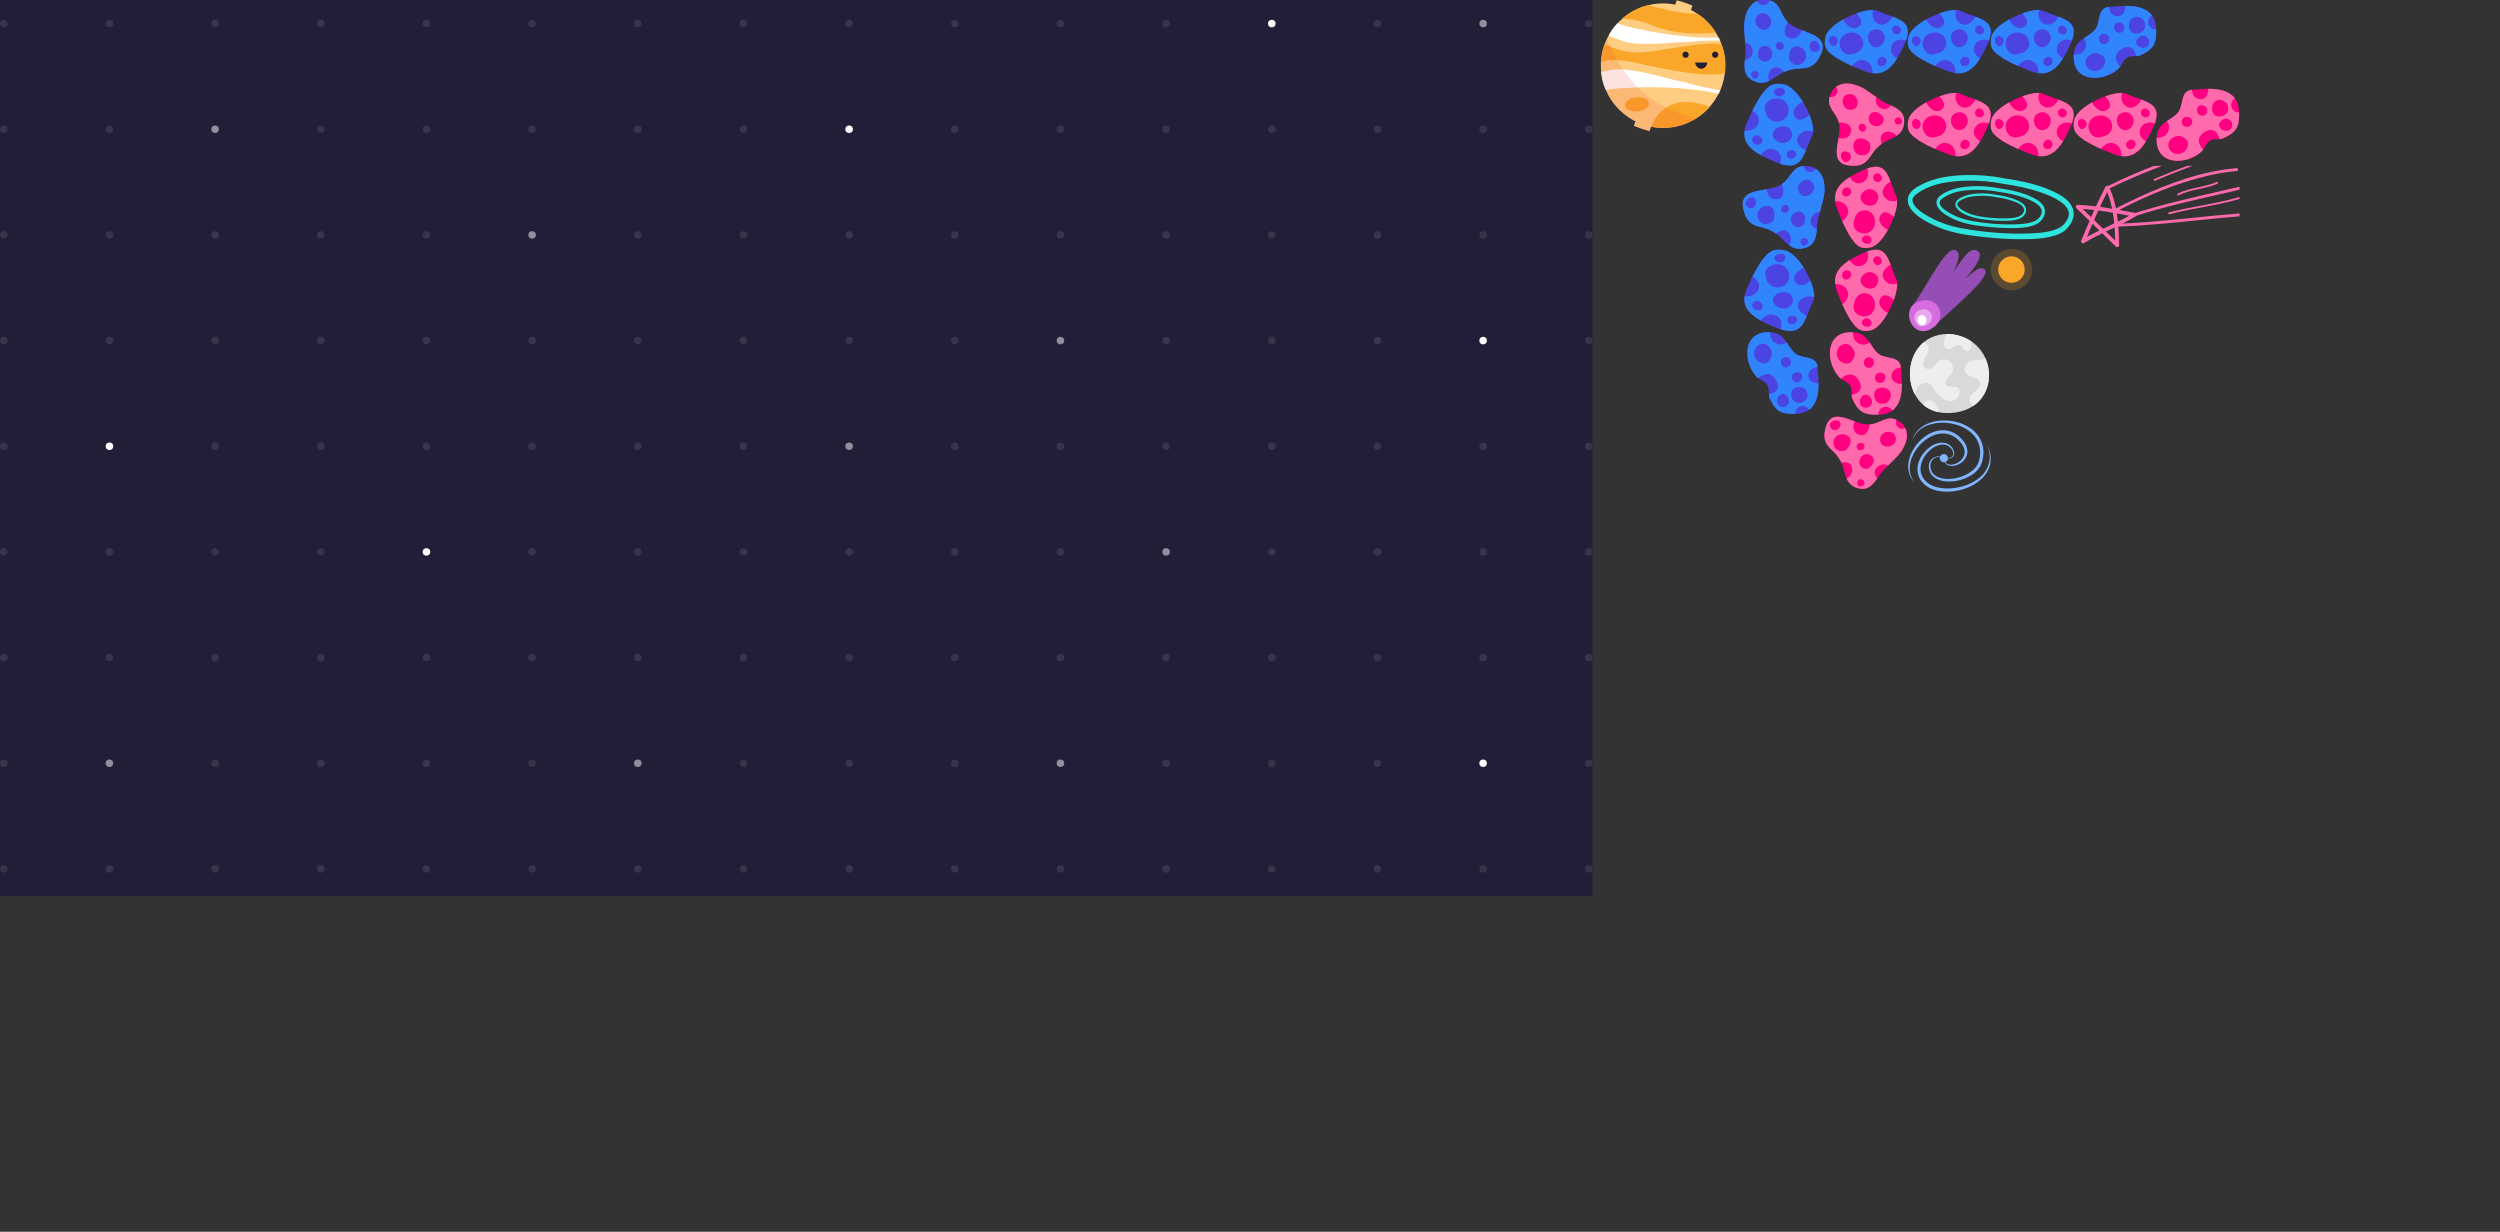 <svg width="3014" height="1485" viewBox="0 0 3014 1485" fill="none" xmlns="http://www.w3.org/2000/svg">
<rect x="0" y="0" width="3014" height="1485" fill="#333333" stroke="none"/>
<g clip-path="url(#clip0)">
<rect width="1920" height="1080" fill="#221E38"/>
<circle cx="4.55" cy="538" r="4.55" fill="white" fill-opacity="0.1"/>
<circle cx="4.55" cy="283.213" r="4.55" fill="white" fill-opacity="0.1"/>
<circle cx="4.55" cy="792.787" r="4.55" fill="white" fill-opacity="0.1"/>
<circle cx="4.55" cy="1047.57" r="4.55" fill="white" fill-opacity="0.1"/>
<circle cx="4.55" cy="155.82" r="4.55" fill="white" fill-opacity="0.1"/>
<circle cx="4.55" cy="665.393" r="4.55" fill="white" fill-opacity="0.1"/>
<circle cx="4.55" cy="410.607" r="4.55" fill="white" fill-opacity="0.1"/>
<circle cx="4.55" cy="920.181" r="4.55" fill="white" fill-opacity="0.1"/>
<circle cx="1023.7" cy="28.427" r="4.55" fill="white" fill-opacity="0.1"/>
<circle cx="1023.7" cy="538" r="4.55" fill="white" fill-opacity="0.5"/>
<circle cx="1023.7" cy="283.213" r="4.55" fill="white" fill-opacity="0.1"/>
<circle cx="1023.7" cy="792.787" r="4.55" fill="white" fill-opacity="0.1"/>
<circle cx="1023.7" cy="1047.57" r="4.55" fill="white" fill-opacity="0.1"/>
<circle cx="1023.7" cy="155.82" r="4.55" fill="white"/>
<circle cx="1023.7" cy="665.393" r="4.55" fill="white" fill-opacity="0.1"/>
<circle cx="1023.7" cy="410.607" r="4.55" fill="white" fill-opacity="0.1"/>
<circle cx="1023.7" cy="920.181" r="4.55" fill="white" fill-opacity="0.1"/>
<circle cx="514.123" cy="28.427" r="4.55" fill="white" fill-opacity="0.1"/>
<circle cx="514.123" cy="538" r="4.55" fill="white" fill-opacity="0.1"/>
<circle cx="514.123" cy="283.213" r="4.55" fill="white" fill-opacity="0.1"/>
<circle cx="514.123" cy="792.787" r="4.55" fill="white" fill-opacity="0.1"/>
<circle cx="514.123" cy="1047.57" r="4.55" fill="white" fill-opacity="0.1"/>
<circle cx="514.123" cy="155.82" r="4.55" fill="white" fill-opacity="0.1"/>
<circle cx="514.123" cy="665.393" r="4.55" fill="white"/>
<circle cx="514.123" cy="410.607" r="4.55" fill="white" fill-opacity="0.1"/>
<circle cx="514.123" cy="920.181" r="4.55" fill="white" fill-opacity="0.1"/>
<circle cx="1533.27" cy="28.427" r="4.55" fill="white"/>
<circle cx="1533.27" cy="538" r="4.55" fill="white" fill-opacity="0.1"/>
<circle cx="1533.27" cy="283.213" r="4.55" fill="white" fill-opacity="0.1"/>
<circle cx="1533.27" cy="792.787" r="4.55" fill="white" fill-opacity="0.1"/>
<circle cx="1533.27" cy="1047.57" r="4.55" fill="white" fill-opacity="0.1"/>
<circle cx="1533.27" cy="155.82" r="4.55" fill="white" fill-opacity="0.1"/>
<circle cx="1533.27" cy="665.393" r="4.55" fill="white" fill-opacity="0.1"/>
<circle cx="1533.27" cy="410.607" r="4.55" fill="white" fill-opacity="0.1"/>
<circle cx="1533.27" cy="920.181" r="4.55" fill="white" fill-opacity="0.1"/>
<circle cx="259.336" cy="28.427" r="4.55" fill="white" fill-opacity="0.1"/>
<circle cx="259.336" cy="538" r="4.55" fill="white" fill-opacity="0.1"/>
<circle cx="259.336" cy="283.213" r="4.55" fill="white" fill-opacity="0.1"/>
<circle cx="259.336" cy="792.787" r="4.55" fill="white" fill-opacity="0.1"/>
<circle cx="259.336" cy="1047.57" r="4.55" fill="white" fill-opacity="0.1"/>
<circle cx="259.336" cy="155.82" r="4.55" fill="white" fill-opacity="0.5"/>
<circle cx="259.336" cy="665.393" r="4.55" fill="white" fill-opacity="0.1"/>
<circle cx="259.336" cy="410.607" r="4.55" fill="white" fill-opacity="0.1"/>
<circle cx="259.336" cy="920.181" r="4.55" fill="white" fill-opacity="0.1"/>
<circle cx="1278.48" cy="28.427" r="4.55" fill="white" fill-opacity="0.1"/>
<circle cx="1278.48" cy="538" r="4.55" fill="white" fill-opacity="0.1"/>
<circle cx="1278.48" cy="283.213" r="4.55" fill="white" fill-opacity="0.1"/>
<circle cx="1278.48" cy="792.787" r="4.55" fill="white" fill-opacity="0.1"/>
<circle cx="1278.48" cy="1047.57" r="4.55" fill="white" fill-opacity="0.1"/>
<circle cx="1278.48" cy="155.82" r="4.55" fill="white" fill-opacity="0.1"/>
<circle cx="1278.48" cy="665.393" r="4.55" fill="white" fill-opacity="0.1"/>
<circle cx="1278.48" cy="410.607" r="4.55" fill="white" fill-opacity="0.5"/>
<circle cx="1278.48" cy="920.181" r="4.55" fill="white" fill-opacity="0.5"/>
<circle cx="768.91" cy="28.427" r="4.55" fill="white" fill-opacity="0.1"/>
<circle cx="768.91" cy="538" r="4.55" fill="white" fill-opacity="0.1"/>
<circle cx="768.91" cy="283.213" r="4.55" fill="white" fill-opacity="0.1"/>
<circle cx="768.91" cy="792.787" r="4.55" fill="white" fill-opacity="0.1"/>
<circle cx="768.91" cy="1047.57" r="4.55" fill="white" fill-opacity="0.1"/>
<circle cx="768.91" cy="155.82" r="4.55" fill="white" fill-opacity="0.1"/>
<circle cx="768.91" cy="665.393" r="4.55" fill="white" fill-opacity="0.1"/>
<circle cx="768.91" cy="410.607" r="4.55" fill="white" fill-opacity="0.1"/>
<circle cx="768.91" cy="920.181" r="4.55" fill="white" fill-opacity="0.5"/>
<circle cx="1788.06" cy="28.427" r="4.55" fill="white" fill-opacity="0.5"/>
<circle cx="1788.06" cy="538" r="4.55" fill="white" fill-opacity="0.1"/>
<circle cx="1788.06" cy="283.213" r="4.55" fill="white" fill-opacity="0.1"/>
<circle cx="1788.06" cy="792.787" r="4.55" fill="white" fill-opacity="0.1"/>
<circle cx="1788.06" cy="1047.57" r="4.55" fill="white" fill-opacity="0.1"/>
<circle cx="1788.06" cy="155.82" r="4.55" fill="white" fill-opacity="0.1"/>
<circle cx="1788.06" cy="665.393" r="4.55" fill="white" fill-opacity="0.1"/>
<circle cx="1788.06" cy="410.607" r="4.55" fill="white"/>
<circle cx="1788.06" cy="920.181" r="4.55" fill="white"/>
<circle cx="131.943" cy="28.427" r="4.55" fill="white" fill-opacity="0.1"/>
<circle cx="4.55" cy="28.427" r="4.55" fill="white" fill-opacity="0.1"/>
<circle cx="131.943" cy="538" r="4.55" fill="white"/>
<circle cx="131.943" cy="283.213" r="4.55" fill="white" fill-opacity="0.1"/>
<circle cx="131.943" cy="792.787" r="4.55" fill="white" fill-opacity="0.1"/>
<circle cx="131.943" cy="1047.57" r="4.55" fill="white" fill-opacity="0.1"/>
<circle cx="131.943" cy="155.82" r="4.55" fill="white" fill-opacity="0.1"/>
<circle cx="131.943" cy="665.393" r="4.55" fill="white" fill-opacity="0.1"/>
<circle cx="131.943" cy="410.607" r="4.55" fill="white" fill-opacity="0.1"/>
<circle cx="131.943" cy="920.181" r="4.55" fill="white" fill-opacity="0.5"/>
<circle cx="1151.09" cy="28.427" r="4.55" fill="white" fill-opacity="0.1"/>
<circle cx="1151.09" cy="538" r="4.55" fill="white" fill-opacity="0.1"/>
<circle cx="1151.09" cy="283.213" r="4.55" fill="white" fill-opacity="0.1"/>
<circle cx="1151.09" cy="792.787" r="4.55" fill="white" fill-opacity="0.1"/>
<circle cx="1151.09" cy="1047.57" r="4.55" fill="white" fill-opacity="0.1"/>
<circle cx="1151.09" cy="155.82" r="4.55" fill="white" fill-opacity="0.1"/>
<circle cx="1151.09" cy="665.393" r="4.55" fill="white" fill-opacity="0.1"/>
<circle cx="1151.09" cy="410.607" r="4.55" fill="white" fill-opacity="0.1"/>
<circle cx="1151.09" cy="920.181" r="4.55" fill="white" fill-opacity="0.1"/>
<circle cx="641.517" cy="28.427" r="4.55" fill="white" fill-opacity="0.1"/>
<circle cx="641.517" cy="538" r="4.55" fill="white" fill-opacity="0.1"/>
<circle cx="641.517" cy="283.213" r="4.55" fill="white" fill-opacity="0.5"/>
<circle cx="641.517" cy="792.787" r="4.55" fill="white" fill-opacity="0.1"/>
<circle cx="641.517" cy="1047.57" r="4.55" fill="white" fill-opacity="0.1"/>
<circle cx="641.517" cy="155.82" r="4.55" fill="white" fill-opacity="0.1"/>
<circle cx="641.517" cy="665.393" r="4.55" fill="white" fill-opacity="0.1"/>
<circle cx="641.517" cy="410.607" r="4.55" fill="white" fill-opacity="0.1"/>
<circle cx="641.517" cy="920.181" r="4.55" fill="white" fill-opacity="0.1"/>
<circle cx="1660.66" cy="28.427" r="4.55" fill="white" fill-opacity="0.1"/>
<circle cx="1660.66" cy="538" r="4.55" fill="white" fill-opacity="0.1"/>
<circle cx="1660.66" cy="283.213" r="4.55" fill="white" fill-opacity="0.1"/>
<circle cx="1660.66" cy="792.787" r="4.55" fill="white" fill-opacity="0.1"/>
<circle cx="1660.66" cy="1047.57" r="4.55" fill="white" fill-opacity="0.1"/>
<circle cx="1660.66" cy="155.82" r="4.55" fill="white" fill-opacity="0.1"/>
<circle cx="1660.66" cy="665.393" r="4.55" fill="white" fill-opacity="0.1"/>
<circle cx="1660.66" cy="410.607" r="4.55" fill="white" fill-opacity="0.1"/>
<circle cx="1660.66" cy="920.181" r="4.55" fill="white" fill-opacity="0.1"/>
<circle cx="386.73" cy="28.427" r="4.55" fill="white" fill-opacity="0.1"/>
<circle cx="386.73" cy="538" r="4.55" fill="white" fill-opacity="0.1"/>
<circle cx="386.73" cy="283.213" r="4.55" fill="white" fill-opacity="0.1"/>
<circle cx="386.73" cy="792.787" r="4.55" fill="white" fill-opacity="0.1"/>
<circle cx="386.73" cy="1047.57" r="4.55" fill="white" fill-opacity="0.1"/>
<circle cx="386.73" cy="155.82" r="4.55" fill="white" fill-opacity="0.1"/>
<circle cx="386.73" cy="665.393" r="4.55" fill="white" fill-opacity="0.1"/>
<circle cx="386.73" cy="410.607" r="4.55" fill="white" fill-opacity="0.1"/>
<circle cx="386.73" cy="920.181" r="4.55" fill="white" fill-opacity="0.1"/>
<circle cx="1405.88" cy="28.427" r="4.55" fill="white" fill-opacity="0.1"/>
<circle cx="1405.88" cy="538" r="4.55" fill="white" fill-opacity="0.1"/>
<circle cx="1405.88" cy="283.213" r="4.55" fill="white" fill-opacity="0.1"/>
<circle cx="1405.88" cy="792.787" r="4.55" fill="white" fill-opacity="0.1"/>
<circle cx="1405.88" cy="1047.57" r="4.55" fill="white" fill-opacity="0.1"/>
<circle cx="1405.88" cy="155.82" r="4.55" fill="white" fill-opacity="0.1"/>
<circle cx="1405.88" cy="665.393" r="4.55" fill="white" fill-opacity="0.5"/>
<circle cx="1405.88" cy="410.607" r="4.55" fill="white" fill-opacity="0.1"/>
<circle cx="1405.88" cy="920.181" r="4.55" fill="white" fill-opacity="0.1"/>
<circle cx="896.303" cy="28.427" r="4.55" fill="white" fill-opacity="0.1"/>
<circle cx="896.303" cy="538" r="4.55" fill="white" fill-opacity="0.1"/>
<circle cx="896.303" cy="283.213" r="4.55" fill="white" fill-opacity="0.1"/>
<circle cx="896.303" cy="792.787" r="4.55" fill="white" fill-opacity="0.1"/>
<circle cx="896.303" cy="1047.57" r="4.55" fill="white" fill-opacity="0.1"/>
<circle cx="896.303" cy="155.82" r="4.55" fill="white" fill-opacity="0.1"/>
<circle cx="896.303" cy="665.393" r="4.55" fill="white" fill-opacity="0.1"/>
<circle cx="896.303" cy="410.607" r="4.55" fill="white" fill-opacity="0.1"/>
<circle cx="896.303" cy="920.181" r="4.55" fill="white" fill-opacity="0.1"/>
<circle cx="1915.45" cy="28.427" r="4.55" fill="white" fill-opacity="0.1"/>
<circle cx="1915.45" cy="538" r="4.55" fill="white" fill-opacity="0.1"/>
<circle cx="1915.45" cy="283.213" r="4.55" fill="white" fill-opacity="0.1"/>
<circle cx="1915.45" cy="792.787" r="4.55" fill="white" fill-opacity="0.1"/>
<circle cx="1915.45" cy="1047.57" r="4.55" fill="white" fill-opacity="0.1"/>
<circle cx="1915.45" cy="155.82" r="4.55" fill="white" fill-opacity="0.1"/>
<circle cx="1915.45" cy="665.393" r="4.55" fill="white" fill-opacity="0.1"/>
<circle cx="1915.45" cy="410.607" r="4.55" fill="white" fill-opacity="0.1"/>
<circle cx="1915.45" cy="920.181" r="4.55" fill="white" fill-opacity="0.1"/>
<path fill-rule="evenodd" clip-rule="evenodd" d="M2361.12 12.269C2344.62 9.526 2303.37 28.767 2300.63 45.266C2297.89 59.021 2304.75 63.145 2314.38 70.013C2321.25 74.138 2335.01 81.005 2343.26 83.768C2369.39 96.142 2381.76 82.387 2392.75 60.403C2411.99 23.261 2389.99 24.643 2361.12 12.269Z" fill="#4B43E2"/>
<path fill-rule="evenodd" clip-rule="evenodd" d="M2381.64 20.044C2378.15 26.932 2370.66 32.892 2363.26 28.045C2357.75 24.436 2356.13 17.528 2358.62 12.021C2353.14 11.795 2345.79 13.383 2338.16 16.125C2342.33 20.601 2346.33 26.952 2342.21 30.933C2334.66 38.212 2325.91 31.015 2322.16 23.447C2311 29.736 2301.85 37.779 2300.61 45.245C2297.87 59 2304.73 63.125 2314.36 69.992C2318.82 72.653 2326.12 76.468 2332.99 79.582C2336.9 73.952 2343.36 69.951 2350.37 73.684C2355.96 76.653 2357.8 82.366 2357.51 88.182C2370.87 89.79 2379.72 82.346 2387.18 70.405C2381.8 66.94 2377.74 62.156 2380.48 55.123C2383.24 47.988 2391.39 46.379 2397.87 48.874C2404.11 30.912 2395.95 25.509 2381.64 20.044ZM2312.59 54.876C2308.36 57.722 2304.57 51.844 2305.19 47.513C2305.21 47.348 2305.25 47.204 2305.27 47.039C2305.35 46.668 2305.48 46.317 2305.64 45.987C2306.4 44.379 2308.03 43.286 2310.86 43.471C2311.31 43.492 2311.6 43.781 2311.75 44.111C2312.08 44.234 2312.41 44.358 2312.73 44.544C2316.8 46.895 2316.34 52.36 2312.59 54.876ZM2341.15 62.011C2341.07 62.321 2340.89 62.609 2340.51 62.754C2334.18 65.187 2326.78 68.301 2321.42 61.97C2317.56 57.412 2316.45 50.566 2319.99 45.41C2327.03 35.202 2345.17 37.821 2346.35 51.267C2346.76 55.969 2344.49 59.743 2341.15 62.011ZM2359.76 56.691C2354.87 55.185 2351.88 49.638 2352.06 44.709C2352.21 40.44 2354.5 37.511 2357.98 36.439C2358 36.418 2358.02 36.398 2358.04 36.398C2364.87 32.747 2372.4 38.316 2372.44 45.822C2372.46 51.824 2366.21 58.67 2359.76 56.691ZM2368.48 79.829C2365.18 79.788 2362.91 77.231 2363.3 73.931C2363.59 71.56 2365.12 69.889 2367.1 69.147C2367.16 68.838 2367.39 68.569 2367.8 68.507C2371.16 67.992 2374.42 69.766 2374.52 73.457C2374.6 76.88 2372.01 79.871 2368.48 79.829ZM2385.29 41.265C2382.32 40.563 2380.52 37.553 2381.31 34.583C2381.76 32.933 2382.77 31.819 2384.07 31.263C2384.23 31.036 2384.48 30.871 2384.83 30.829C2385.18 30.788 2385.55 30.809 2385.9 30.829C2386.65 30.788 2387.43 30.891 2388.21 31.118C2388.57 31.221 2388.77 31.469 2388.85 31.737C2390.5 32.686 2391.74 34.315 2391.84 36.398C2392.03 39.986 2388.59 42.028 2385.29 41.265Z" fill="#3185FC"/>
<path fill-rule="evenodd" clip-rule="evenodd" d="M2461.12 112.269C2444.62 109.526 2403.37 128.767 2400.63 145.265C2397.89 159.021 2404.75 163.146 2414.38 170.013C2421.25 174.138 2435.01 181.005 2443.26 183.768C2469.39 196.142 2481.76 182.387 2492.75 160.403C2511.99 123.261 2489.99 124.643 2461.12 112.269Z" fill="#FF0081"/>
<path fill-rule="evenodd" clip-rule="evenodd" d="M2481.64 120.044C2478.15 126.932 2470.66 132.892 2463.26 128.045C2457.75 124.436 2456.13 117.528 2458.62 112.021C2453.14 111.795 2445.79 113.383 2438.16 116.125C2442.33 120.601 2446.33 126.952 2442.21 130.933C2434.66 138.212 2425.91 131.015 2422.16 123.446C2411 129.736 2401.85 137.779 2400.61 145.245C2397.87 159 2404.73 163.125 2414.36 169.992C2418.82 172.653 2426.12 176.468 2432.99 179.582C2436.9 173.952 2443.36 169.951 2450.37 173.684C2455.96 176.654 2457.8 182.366 2457.51 188.182C2470.87 189.79 2479.72 182.345 2487.18 170.405C2481.8 166.94 2477.74 162.156 2480.48 155.123C2483.24 147.988 2491.39 146.379 2497.87 148.875C2504.11 130.912 2495.95 125.509 2481.64 120.044ZM2412.59 154.876C2408.36 157.722 2404.57 151.844 2405.19 147.513C2405.21 147.348 2405.25 147.204 2405.27 147.039C2405.35 146.668 2405.48 146.317 2405.64 145.987C2406.4 144.379 2408.03 143.286 2410.86 143.471C2411.31 143.492 2411.6 143.781 2411.75 144.111C2412.08 144.234 2412.41 144.358 2412.73 144.544C2416.8 146.895 2416.34 152.36 2412.59 154.876ZM2441.15 162.011C2441.07 162.321 2440.89 162.609 2440.51 162.754C2434.18 165.187 2426.78 168.301 2421.42 161.97C2417.56 157.412 2416.45 150.566 2419.99 145.41C2427.03 135.202 2445.17 137.821 2446.35 151.267C2446.76 155.969 2444.49 159.743 2441.15 162.011ZM2459.76 156.691C2454.87 155.185 2451.88 149.638 2452.06 144.709C2452.21 140.44 2454.5 137.511 2457.98 136.439C2458 136.418 2458.02 136.398 2458.04 136.398C2464.87 132.747 2472.4 138.316 2472.44 145.822C2472.46 151.824 2466.21 158.67 2459.76 156.691ZM2468.48 179.829C2465.18 179.788 2462.91 177.231 2463.3 173.931C2463.59 171.56 2465.12 169.889 2467.1 169.147C2467.16 168.837 2467.39 168.569 2467.8 168.508C2471.16 167.992 2474.42 169.765 2474.52 173.457C2474.6 176.88 2472.01 179.871 2468.48 179.829ZM2485.29 141.265C2482.32 140.563 2480.52 137.553 2481.31 134.583C2481.76 132.933 2482.77 131.819 2484.07 131.263C2484.23 131.036 2484.48 130.871 2484.83 130.829C2485.18 130.788 2485.55 130.809 2485.9 130.829C2486.65 130.788 2487.43 130.891 2488.21 131.118C2488.57 131.221 2488.77 131.469 2488.85 131.737C2490.5 132.686 2491.74 134.315 2491.84 136.398C2492.03 139.986 2488.59 142.028 2485.29 141.265Z" fill="#FF6AAD"/>
<path fill-rule="evenodd" clip-rule="evenodd" d="M2286.97 239.106C2289.66 255.274 2270.8 295.695 2254.64 298.383C2241.15 301.071 2237.11 294.341 2230.38 284.903C2226.34 278.173 2219.61 264.692 2216.9 256.608C2204.78 231.001 2218.26 218.875 2239.8 208.103C2276.2 189.247 2274.85 210.811 2286.97 239.106Z" fill="#FF0081"/>
<path fill-rule="evenodd" clip-rule="evenodd" d="M2279.35 218.997C2272.6 222.412 2266.76 229.749 2271.51 237.004C2275.05 242.4 2281.82 243.997 2287.21 241.552C2287.44 246.927 2285.88 254.122 2283.19 261.6C2278.81 257.518 2272.58 253.597 2268.68 257.639C2261.55 265.036 2268.6 273.605 2276.02 277.284C2269.85 288.217 2261.97 297.191 2254.66 298.403C2241.18 301.091 2237.13 294.361 2230.4 284.923C2227.8 280.558 2224.06 273.403 2221.01 266.673C2226.52 262.833 2230.44 256.507 2226.79 249.636C2223.87 244.159 2218.28 242.36 2212.58 242.643C2211 229.547 2218.3 220.876 2230 213.56C2233.39 218.835 2238.08 222.817 2244.97 220.129C2251.97 217.42 2253.54 209.437 2251.1 203.091C2268.7 196.967 2274 204.971 2279.35 218.997ZM2245.22 286.661C2242.43 290.804 2248.19 294.523 2252.43 293.917C2252.59 293.897 2252.74 293.856 2252.9 293.836C2253.26 293.755 2253.6 293.634 2253.93 293.472C2255.5 292.724 2256.58 291.128 2256.39 288.359C2256.37 287.914 2256.09 287.631 2255.77 287.49C2255.65 287.166 2255.52 286.843 2255.34 286.52C2253.04 282.538 2247.68 282.983 2245.22 286.661ZM2238.22 258.67C2237.92 258.751 2237.64 258.932 2237.5 259.296C2235.11 265.501 2232.06 272.756 2238.26 278.011C2242.73 281.79 2249.44 282.882 2254.49 279.406C2264.5 272.514 2261.93 254.729 2248.75 253.577C2244.15 253.173 2240.45 255.396 2238.22 258.67ZM2243.44 240.44C2244.91 245.23 2250.35 248.16 2255.18 247.978C2259.36 247.837 2262.23 245.594 2263.29 242.178C2263.31 242.158 2263.33 242.138 2263.33 242.117C2266.9 235.428 2261.45 228.051 2254.09 228.011C2248.21 227.99 2241.5 234.114 2243.44 240.44ZM2220.76 231.891C2220.8 235.125 2223.31 237.348 2226.54 236.964C2228.87 236.681 2230.5 235.185 2231.23 233.245C2231.53 233.184 2231.8 232.962 2231.86 232.558C2232.36 229.264 2230.63 226.07 2227.01 225.969C2223.65 225.888 2220.72 228.435 2220.76 231.891ZM2258.56 215.419C2259.24 218.33 2262.19 220.088 2265.1 219.32C2266.72 218.875 2267.81 217.885 2268.36 216.612C2268.58 216.45 2268.74 216.208 2268.78 215.864C2268.82 215.521 2268.8 215.157 2268.78 214.813C2268.82 214.086 2268.72 213.318 2268.5 212.55C2268.4 212.206 2268.16 212.004 2267.89 211.923C2266.96 210.306 2265.37 209.094 2263.33 208.993C2259.81 208.811 2257.81 212.186 2258.56 215.419Z" fill="#FF6AAD"/>
<path fill-rule="evenodd" clip-rule="evenodd" d="M2261.12 12.269C2244.62 9.526 2203.37 28.767 2200.63 45.266C2197.89 59.021 2204.75 63.145 2214.38 70.013C2221.25 74.138 2235.01 81.005 2243.26 83.768C2269.39 96.142 2281.76 82.387 2292.75 60.403C2311.99 23.261 2289.99 24.643 2261.12 12.269Z" fill="#4B43E2"/>
<path fill-rule="evenodd" clip-rule="evenodd" d="M2281.64 20.044C2278.15 26.932 2270.66 32.892 2263.26 28.045C2257.75 24.436 2256.13 17.528 2258.62 12.021C2253.14 11.795 2245.79 13.383 2238.16 16.125C2242.33 20.601 2246.33 26.952 2242.21 30.933C2234.66 38.212 2225.91 31.015 2222.16 23.447C2211 29.736 2201.85 37.779 2200.61 45.245C2197.87 59 2204.73 63.125 2214.36 69.992C2218.82 72.653 2226.12 76.468 2232.99 79.582C2236.9 73.952 2243.36 69.951 2250.37 73.684C2255.96 76.653 2257.8 82.366 2257.51 88.182C2270.87 89.79 2279.72 82.346 2287.18 70.405C2281.8 66.94 2277.74 62.156 2280.48 55.123C2283.24 47.988 2291.39 46.379 2297.87 48.874C2304.11 30.912 2295.95 25.509 2281.64 20.044ZM2212.59 54.876C2208.36 57.722 2204.57 51.844 2205.19 47.513C2205.21 47.348 2205.25 47.204 2205.27 47.039C2205.35 46.668 2205.48 46.317 2205.64 45.987C2206.4 44.379 2208.03 43.286 2210.86 43.471C2211.31 43.492 2211.6 43.781 2211.75 44.111C2212.08 44.234 2212.41 44.358 2212.73 44.544C2216.8 46.895 2216.34 52.36 2212.59 54.876ZM2241.15 62.011C2241.07 62.321 2240.89 62.609 2240.51 62.754C2234.18 65.187 2226.78 68.301 2221.42 61.97C2217.56 57.412 2216.45 50.566 2219.99 45.41C2227.03 35.202 2245.17 37.821 2246.35 51.267C2246.76 55.969 2244.49 59.743 2241.15 62.011ZM2259.76 56.691C2254.87 55.185 2251.88 49.638 2252.06 44.709C2252.21 40.44 2254.5 37.511 2257.98 36.439C2258 36.418 2258.02 36.398 2258.04 36.398C2264.87 32.747 2272.4 38.316 2272.44 45.822C2272.46 51.824 2266.21 58.67 2259.76 56.691ZM2268.48 79.829C2265.18 79.788 2262.91 77.231 2263.3 73.931C2263.59 71.56 2265.12 69.889 2267.1 69.147C2267.16 68.838 2267.39 68.569 2267.8 68.507C2271.16 67.992 2274.42 69.766 2274.52 73.457C2274.6 76.88 2272.01 79.871 2268.48 79.829ZM2285.29 41.265C2282.32 40.563 2280.52 37.553 2281.31 34.583C2281.76 32.933 2282.77 31.819 2284.07 31.263C2284.23 31.036 2284.48 30.871 2284.83 30.829C2285.18 30.788 2285.55 30.809 2285.9 30.829C2286.65 30.788 2287.43 30.891 2288.21 31.118C2288.57 31.221 2288.77 31.469 2288.85 31.737C2290.5 32.686 2291.74 34.315 2291.84 36.398C2292.03 39.986 2288.59 42.028 2285.29 41.265Z" fill="#3185FC"/>
<path fill-rule="evenodd" clip-rule="evenodd" d="M2361.12 112.269C2344.62 109.526 2303.37 128.767 2300.63 145.265C2297.89 159.021 2304.75 163.146 2314.38 170.013C2321.25 174.138 2335.01 181.005 2343.26 183.768C2369.39 196.142 2381.76 182.387 2392.75 160.403C2411.99 123.261 2389.99 124.643 2361.12 112.269Z" fill="#FF0081"/>
<path fill-rule="evenodd" clip-rule="evenodd" d="M2381.64 120.044C2378.15 126.932 2370.66 132.892 2363.26 128.045C2357.75 124.436 2356.13 117.528 2358.62 112.021C2353.14 111.795 2345.79 113.383 2338.16 116.125C2342.33 120.601 2346.33 126.952 2342.21 130.933C2334.66 138.212 2325.91 131.015 2322.16 123.446C2311 129.736 2301.85 137.779 2300.61 145.245C2297.87 159 2304.73 163.125 2314.36 169.992C2318.82 172.653 2326.12 176.468 2332.99 179.582C2336.9 173.952 2343.36 169.951 2350.37 173.684C2355.96 176.654 2357.8 182.366 2357.51 188.182C2370.87 189.79 2379.72 182.345 2387.18 170.405C2381.8 166.94 2377.74 162.156 2380.48 155.123C2383.24 147.988 2391.39 146.379 2397.87 148.875C2404.11 130.912 2395.95 125.509 2381.64 120.044ZM2312.59 154.876C2308.36 157.722 2304.57 151.844 2305.19 147.513C2305.21 147.348 2305.25 147.204 2305.27 147.039C2305.35 146.668 2305.48 146.317 2305.64 145.987C2306.4 144.379 2308.03 143.286 2310.86 143.471C2311.31 143.492 2311.6 143.781 2311.75 144.111C2312.08 144.234 2312.41 144.358 2312.73 144.544C2316.8 146.895 2316.34 152.36 2312.59 154.876ZM2341.15 162.011C2341.07 162.321 2340.89 162.609 2340.51 162.754C2334.18 165.187 2326.78 168.301 2321.42 161.97C2317.56 157.412 2316.45 150.566 2319.99 145.41C2327.03 135.202 2345.17 137.821 2346.35 151.267C2346.76 155.969 2344.49 159.743 2341.15 162.011ZM2359.76 156.691C2354.87 155.185 2351.88 149.638 2352.06 144.709C2352.21 140.44 2354.5 137.511 2357.98 136.439C2358 136.418 2358.02 136.398 2358.04 136.398C2364.87 132.747 2372.4 138.316 2372.44 145.822C2372.46 151.824 2366.21 158.67 2359.76 156.691ZM2368.48 179.829C2365.18 179.788 2362.91 177.231 2363.3 173.931C2363.59 171.56 2365.12 169.889 2367.1 169.147C2367.16 168.837 2367.39 168.569 2367.8 168.508C2371.16 167.992 2374.42 169.765 2374.52 173.457C2374.6 176.88 2372.01 179.871 2368.48 179.829ZM2385.29 141.265C2382.32 140.563 2380.52 137.553 2381.31 134.583C2381.76 132.933 2382.77 131.819 2384.07 131.263C2384.23 131.036 2384.48 130.871 2384.83 130.829C2385.18 130.788 2385.55 130.809 2385.9 130.829C2386.65 130.788 2387.43 130.891 2388.21 131.118C2388.57 131.221 2388.77 131.469 2388.85 131.737C2390.5 132.686 2391.74 134.315 2391.84 136.398C2392.03 139.986 2388.59 142.028 2385.29 141.265Z" fill="#FF6AAD"/>
<g clip-path="url(#clip1)">
<path d="M2406.9 234.884C2399.98 233.496 2392.91 232.963 2385.89 233.241C2378.54 233.519 2370.88 234.629 2364.1 238.238C2359.62 240.62 2354.75 245.015 2359 250.798C2363.57 257.067 2371.99 260.051 2378.52 261.995C2384.15 263.66 2390 264.377 2395.76 265.025C2402.7 265.811 2409.7 266.297 2416.68 266.228C2422.52 266.181 2428.77 265.996 2434.4 263.845C2438.27 262.365 2442.73 258.548 2442.73 253.204C2442.75 246.403 2435.22 242.91 2430.83 240.99C2423.07 237.636 2414.76 235.948 2406.57 234.814C2405.01 234.606 2405.03 237.497 2406.57 237.706C2413.18 238.608 2419.76 239.996 2426.15 242.216C2430.49 243.72 2437.18 245.825 2439.68 250.822C2441.87 255.194 2437.45 259.496 2434.31 260.815C2429.58 262.804 2424.28 263.082 2419.31 263.244C2408.13 263.614 2396.78 262.642 2385.73 260.699C2379.15 259.542 2372.54 257.368 2366.6 253.713C2364.35 252.325 2361.52 250.567 2360.21 247.861C2358.78 244.946 2361.3 243.211 2363.24 241.939C2369.8 237.613 2377.82 236.48 2385.21 236.133C2392.22 235.809 2399.32 236.248 2406.26 237.636C2407.78 237.983 2408.45 235.207 2406.9 234.884Z" fill="#2FE4DF"/>
<path d="M2410.56 227.042C2400.3 224.96 2389.78 224.173 2379.38 224.497C2367.95 224.867 2356.08 226.463 2345.51 231.946C2341.82 233.866 2336.85 236.526 2335.15 241.222C2333.72 245.2 2335.46 249.156 2337.79 252.071C2341.25 256.373 2346 259.311 2350.51 261.717C2356.24 264.77 2362.22 267.13 2368.32 268.865C2376.72 271.247 2385.46 272.265 2394.04 273.214C2404.46 274.37 2414.92 275.064 2425.37 274.995C2434.27 274.925 2443.71 274.625 2452.29 271.479C2458.37 269.258 2465.46 263.313 2465.36 254.893C2465.25 245.686 2455.98 240.597 2449.92 237.659C2439.7 232.709 2428.62 230.072 2417.75 228.152C2415.19 227.689 2412.63 227.296 2410.05 226.949C2407.67 226.625 2407.68 231.043 2410.05 231.367C2420.23 232.755 2430.44 234.907 2440.27 238.353C2444.72 239.903 2449.16 241.731 2453.28 244.321C2456.08 246.079 2459.21 248.277 2460.81 251.631C2463.82 257.923 2457.66 264.377 2453.13 266.459C2445.94 269.744 2437.71 270.16 2430.08 270.438C2412.75 271.085 2395.1 269.582 2377.94 266.528C2367.62 264.701 2357.2 261.231 2348.01 255.309C2344.77 253.227 2340.47 250.428 2338.81 246.288C2337.24 242.355 2340.72 239.949 2343.2 238.238C2353.35 231.321 2365.84 229.54 2377.33 228.985C2388.06 228.476 2398.97 229.147 2409.56 231.298C2411.91 231.784 2412.92 227.504 2410.56 227.042Z" fill="#2FE4DF"/>
<path d="M2416.15 215.013C2400.53 211.82 2384.52 210.618 2368.67 211.103C2351.33 211.635 2333.35 214.018 2317.27 222.184C2311.48 225.122 2303.64 229.17 2300.89 236.41C2298.4 242.957 2301.51 249.457 2305.46 254.06C2311.03 260.537 2318.34 264.978 2325.44 268.656C2334.21 273.214 2343.38 276.776 2352.72 279.32C2365.47 282.79 2378.66 284.317 2391.68 285.751C2407.25 287.44 2422.91 288.504 2438.55 288.388C2452.17 288.296 2466.54 287.81 2479.67 283.137C2484.38 281.449 2488.9 279.089 2492.47 274.995C2496.42 270.484 2500.08 264.516 2500 257.738C2499.86 243.303 2485.14 235.462 2475.65 230.928C2460.22 223.595 2443.59 219.662 2427.23 216.748C2423.28 216.054 2419.33 215.429 2415.37 214.897C2411.71 214.388 2411.75 221.166 2415.37 221.675C2431.02 223.803 2446.68 227.134 2461.79 232.431C2468.43 234.768 2475.04 237.474 2481.2 241.291C2485.52 243.951 2490.28 247.329 2492.85 252.348C2494.94 256.42 2494.6 260.491 2492.28 264.817C2489.68 269.651 2486.41 272.82 2482.08 274.972C2471.44 280.223 2458.76 280.893 2447.3 281.379C2420.39 282.513 2392.97 280.176 2366.33 275.457C2350.24 272.612 2333.96 267.176 2319.69 257.784C2314.88 254.615 2308.53 250.382 2306.2 244.09C2305.48 242.17 2305.44 240.505 2306.28 238.7C2307.55 235.971 2310.11 234.259 2312.28 232.709C2325.96 222.993 2342.71 219.824 2358.39 218.459C2374.18 217.095 2390.15 217.719 2405.87 219.986C2408.8 220.403 2411.71 220.912 2414.6 221.513C2418.22 222.276 2419.76 215.753 2416.15 215.013Z" fill="#2FE4DF"/>
</g>
<g clip-path="url(#clip2)">
<path d="M2513.33 292.118C2522.46 270.24 2531.6 248.271 2542.57 227.249C2541.15 227.174 2539.73 227.098 2538.32 227.023C2548.67 248.234 2549.63 272.69 2550.29 295.872C2551.56 295.218 2552.83 294.586 2554.1 293.932C2540.21 280.406 2526.31 266.903 2512.45 253.381C2510.46 251.442 2508.48 249.503 2506.47 247.583C2506.03 248.931 2505.59 250.279 2505.16 251.627C2527.98 252.401 2550.67 257.041 2573.05 261.201C2572.74 259.809 2572.46 258.421 2572.16 257.029C2552.21 269.28 2529.88 276.963 2509.93 289.214C2507.4 290.758 2510.01 294.572 2512.53 293.001C2532.48 280.75 2554.81 273.067 2574.76 260.816C2576.5 259.758 2575.77 256.998 2573.87 256.644C2551.06 252.404 2527.99 247.787 2504.73 247.001C2502.58 246.931 2502.14 249.802 2503.41 251.045C2517.3 264.571 2531.2 278.075 2545.06 291.596C2547.05 293.535 2549.03 295.474 2551.04 297.394C2552.56 298.896 2554.89 297.337 2554.84 295.454C2554.2 271.923 2553.12 246.976 2542.62 225.432C2541.78 223.681 2539.36 223.326 2538.38 225.205C2527.41 246.227 2518.25 268.192 2509.14 290.074C2508.04 292.846 2512.19 294.859 2513.33 292.118Z" fill="#FF6AAD"/>
<path d="M2542.47 227.536C2576.81 210.557 2612.68 197.235 2648.86 184.768C2659.33 181.159 2669.79 177.596 2680.25 174.011C2682.36 173.277 2681.18 170.035 2679.08 170.746C2643.02 183.166 2606.76 195.079 2571.72 210.197C2561.46 214.616 2551.33 219.318 2541.29 224.271C2539.33 225.242 2540.48 228.526 2542.47 227.536Z" fill="#FF6AAD"/>
<path d="M2551.46 254.798C2586.59 236.606 2623.54 220.671 2662.18 211.709C2673.54 209.087 2685.06 207.15 2696.68 206.169C2698.89 205.972 2698.59 202.542 2696.38 202.716C2655.09 206.22 2615.09 220.881 2577.71 238.118C2568.2 242.514 2558.81 247.142 2549.5 251.95C2547.53 252.967 2549.51 255.818 2551.46 254.798Z" fill="#FF6AAD"/>
<path d="M2574.05 260.568C2607.4 249.635 2641.77 242.082 2675.9 234.225C2685.72 231.972 2695.51 229.692 2705.32 227.367C2707.48 226.854 2706.3 223.612 2704.15 224.103C2669.4 232.384 2634.41 239.729 2599.96 249.19C2590.87 251.695 2581.84 254.353 2572.88 257.281C2570.78 258.015 2571.94 261.252 2574.05 260.568Z" fill="#FF6AAD"/>
<path d="M2554.88 273.102C2594.41 271.733 2633.74 267 2673.09 263.184C2683.84 262.134 2694.56 261.152 2705.31 260.315C2707.52 260.14 2707.25 256.691 2705.02 256.862C2665.64 259.901 2626.43 264.845 2587.05 267.789C2576.24 268.591 2565.43 269.253 2554.61 269.631C2552.36 269.729 2552.66 273.182 2554.88 273.102Z" fill="#FF6AAD"/>
<path d="M2597.88 218.01C2630.1 204.246 2663.04 192.089 2696.93 183.11C2698.36 182.72 2697.57 180.557 2696.16 180.952C2662.27 189.931 2629.33 202.087 2597.11 215.852C2595.76 216.422 2596.52 218.603 2597.88 218.01Z" fill="#FF6AAD"/>
<path d="M2626.25 235.588C2641.06 228.007 2658.27 228.207 2673.39 221.503C2674.74 220.91 2673.98 218.729 2672.62 219.344C2657.5 226.048 2640.29 225.848 2625.48 233.429C2624.18 234.102 2624.93 236.256 2626.25 235.588Z" fill="#FF6AAD"/>
<path d="M2615.6 258.214C2646.99 250.06 2679.65 247.225 2710.42 236.589C2711.83 236.1 2711.06 233.941 2709.65 234.431C2678.88 245.066 2646.22 247.901 2614.82 256.056C2613.4 256.423 2614.17 258.581 2615.6 258.214Z" fill="#FF6AAD"/>
</g>
<path fill-rule="evenodd" clip-rule="evenodd" d="M2286.97 339.106C2289.66 355.275 2270.8 395.695 2254.64 398.383C2241.15 401.071 2237.11 394.341 2230.38 384.903C2226.34 378.173 2219.61 364.693 2216.9 356.609C2204.78 331.002 2218.26 318.876 2239.8 308.103C2276.2 289.247 2274.85 310.812 2286.97 339.106Z" fill="#FF0081"/>
<path fill-rule="evenodd" clip-rule="evenodd" d="M2279.35 318.997C2272.6 322.412 2266.76 329.749 2271.51 337.004C2275.05 342.4 2281.82 343.997 2287.21 341.552C2287.44 346.927 2285.88 354.122 2283.19 361.6C2278.81 357.518 2272.58 353.597 2268.68 357.639C2261.55 365.036 2268.6 373.605 2276.02 377.284C2269.85 388.217 2261.97 397.191 2254.66 398.403C2241.18 401.091 2237.13 394.361 2230.4 384.923C2227.8 380.558 2224.06 373.403 2221.01 366.673C2226.52 362.833 2230.44 356.507 2226.79 349.636C2223.87 344.159 2218.28 342.36 2212.58 342.643C2211 329.547 2218.3 320.876 2230 313.56C2233.39 318.835 2238.08 322.817 2244.97 320.129C2251.97 317.42 2253.54 309.437 2251.1 303.091C2268.7 296.967 2274 304.971 2279.35 318.997ZM2245.22 386.661C2242.43 390.804 2248.19 394.523 2252.43 393.917C2252.59 393.897 2252.74 393.856 2252.9 393.836C2253.26 393.755 2253.6 393.634 2253.93 393.472C2255.5 392.724 2256.58 391.128 2256.39 388.359C2256.37 387.914 2256.09 387.631 2255.77 387.49C2255.65 387.166 2255.52 386.843 2255.34 386.52C2253.04 382.538 2247.68 382.983 2245.22 386.661ZM2238.22 358.67C2237.92 358.751 2237.64 358.932 2237.5 359.296C2235.11 365.501 2232.06 372.756 2238.26 378.011C2242.73 381.79 2249.44 382.882 2254.49 379.406C2264.5 372.514 2261.93 354.729 2248.75 353.577C2244.15 353.173 2240.45 355.396 2238.22 358.67ZM2243.44 340.44C2244.91 345.23 2250.35 348.16 2255.18 347.978C2259.36 347.837 2262.23 345.594 2263.29 342.178C2263.31 342.158 2263.33 342.138 2263.33 342.117C2266.9 335.428 2261.45 328.051 2254.09 328.011C2248.21 327.99 2241.5 334.114 2243.44 340.44ZM2220.76 331.891C2220.8 335.125 2223.31 337.348 2226.54 336.964C2228.87 336.681 2230.5 335.185 2231.23 333.245C2231.53 333.184 2231.8 332.962 2231.86 332.558C2232.36 329.264 2230.63 326.07 2227.01 325.969C2223.65 325.888 2220.72 328.435 2220.76 331.891ZM2258.56 315.419C2259.24 318.33 2262.19 320.088 2265.1 319.32C2266.72 318.875 2267.81 317.885 2268.36 316.612C2268.58 316.45 2268.74 316.208 2268.78 315.864C2268.82 315.521 2268.8 315.157 2268.78 314.813C2268.82 314.086 2268.72 313.318 2268.5 312.55C2268.4 312.206 2268.16 312.004 2267.89 311.923C2266.96 310.306 2265.37 309.094 2263.33 308.993C2259.81 308.811 2257.81 312.186 2258.56 315.419Z" fill="#FF6AAD"/>
<path fill-rule="evenodd" clip-rule="evenodd" d="M2291.85 445.667C2294.49 470.836 2294.49 501.289 2261.4 499.958C2246.84 499.958 2240.2 495.985 2233.59 481.424C2230.94 477.451 2233.59 470.836 2230.94 465.532C2226.97 458.917 2220.36 458.917 2216.38 453.613C2200.49 435.079 2200.49 397.992 2234.92 400.634C2253.45 401.965 2253.45 417.857 2265.37 427.114C2275.96 433.748 2291.85 428.445 2291.85 445.667Z" fill="#FF0081"/>
<path fill-rule="evenodd" clip-rule="evenodd" d="M2234 400.594C2233.72 406.295 2236.03 412.254 2241.53 414.459C2246.1 416.307 2250.81 415.552 2253.95 412.791C2257.19 417.638 2260.13 423.021 2265.39 427.113C2275.4 433.371 2290.16 429 2291.73 443.065C2289.03 443.363 2286.41 444.058 2284.16 445.726C2281.36 447.812 2279.61 452.322 2280.63 455.738C2282.18 460.943 2287.7 462.77 2292.92 462.77C2292.9 475.941 2290.42 488.336 2281.36 494.971C2279.14 491.555 2275.46 489.429 2271.01 490.74C2266.34 492.131 2264.73 495.666 2264.34 499.977C2263.38 499.997 2262.43 499.997 2261.42 499.957C2246.86 499.957 2240.22 495.984 2233.61 481.424C2232.63 479.954 2232.37 478.126 2232.31 476.12C2236.07 475.206 2240.48 473.577 2242.23 470.18C2244.61 465.551 2242.78 460.824 2239.88 456.89C2233.63 448.408 2225.6 450.991 2219.58 456.632C2218.41 455.818 2217.34 454.864 2216.4 453.613C2200.61 435.238 2200.49 398.687 2234 400.594ZM2246.02 476.914C2241.91 479.695 2240.52 487.145 2245.03 490.303C2246.2 491.137 2247.61 491.495 2248.98 491.455C2252.12 492.468 2256.31 488.972 2256.87 485.436C2257.72 480.112 2251.4 473.279 2246.02 476.914ZM2259.99 473.041C2258.38 478.603 2261.46 486.012 2267.77 486.707C2272.44 487.224 2276.37 485.118 2278.04 481.602C2280.82 478.146 2279.71 472.008 2276.1 469.385C2271.31 465.909 2261.85 466.565 2259.99 473.041ZM2262.57 450.772C2260.42 452.679 2259.55 456.215 2261.26 458.718C2262.73 460.844 2264.59 461.658 2266.4 461.559C2268.79 461.797 2271.11 460.744 2272.32 458.142C2272.82 457.049 2273.1 455.798 2273.08 454.586C2273.12 454.248 2273.14 453.891 2273.14 453.553C2273.14 453.215 2272.98 452.977 2272.78 452.818C2272.34 451.388 2271.37 450.176 2269.7 449.64C2267.48 448.905 2264.34 449.183 2262.57 450.772ZM2252.78 443.521C2255.06 443.7 2256.71 442.687 2257.74 441.098C2257.98 441.058 2258.2 440.899 2258.36 440.601C2260.18 436.946 2259.17 432.417 2254.9 431.126C2251.07 429.974 2247.51 432.318 2247.05 436.291C2246.62 439.866 2249.1 443.224 2252.78 443.521ZM2215.19 421.75C2212.45 429.239 2217.06 437.065 2224.94 438.238C2229.67 438.953 2232.91 436.172 2234.34 432.457C2237.96 427.53 2235.61 420.637 2231.06 416.863C2225.58 412.274 2217.55 415.254 2215.19 421.75Z" fill="#FF6AAD"/>
<path fill-rule="evenodd" clip-rule="evenodd" d="M2461.12 12.269C2444.62 9.526 2403.37 28.767 2400.63 45.266C2397.89 59.021 2404.75 63.145 2414.38 70.013C2421.25 74.138 2435.01 81.005 2443.26 83.768C2469.39 96.142 2481.76 82.387 2492.75 60.403C2511.99 23.261 2489.99 24.643 2461.12 12.269Z" fill="#4B43E2"/>
<path fill-rule="evenodd" clip-rule="evenodd" d="M2481.64 20.044C2478.15 26.932 2470.66 32.892 2463.26 28.045C2457.75 24.436 2456.13 17.528 2458.62 12.021C2453.14 11.795 2445.79 13.383 2438.16 16.125C2442.33 20.601 2446.33 26.952 2442.21 30.933C2434.66 38.212 2425.91 31.015 2422.16 23.447C2411 29.736 2401.85 37.779 2400.61 45.245C2397.87 59 2404.73 63.125 2414.36 69.992C2418.82 72.653 2426.12 76.468 2432.99 79.582C2436.9 73.952 2443.36 69.951 2450.37 73.684C2455.96 76.653 2457.8 82.366 2457.51 88.182C2470.87 89.79 2479.72 82.346 2487.18 70.405C2481.8 66.94 2477.74 62.156 2480.48 55.123C2483.24 47.988 2491.39 46.379 2497.87 48.874C2504.11 30.912 2495.95 25.509 2481.64 20.044ZM2412.59 54.876C2408.36 57.722 2404.57 51.844 2405.19 47.513C2405.21 47.348 2405.25 47.204 2405.27 47.039C2405.35 46.668 2405.48 46.317 2405.64 45.987C2406.4 44.379 2408.03 43.286 2410.86 43.471C2411.31 43.492 2411.6 43.781 2411.75 44.111C2412.08 44.234 2412.41 44.358 2412.73 44.544C2416.8 46.895 2416.34 52.36 2412.59 54.876ZM2441.15 62.011C2441.07 62.321 2440.89 62.609 2440.51 62.754C2434.18 65.187 2426.78 68.301 2421.42 61.97C2417.56 57.412 2416.45 50.566 2419.99 45.41C2427.03 35.202 2445.17 37.821 2446.35 51.267C2446.76 55.969 2444.49 59.743 2441.15 62.011ZM2459.76 56.691C2454.87 55.185 2451.88 49.638 2452.06 44.709C2452.21 40.44 2454.5 37.511 2457.98 36.439C2458 36.418 2458.02 36.398 2458.04 36.398C2464.87 32.747 2472.4 38.316 2472.44 45.822C2472.46 51.824 2466.21 58.67 2459.76 56.691ZM2468.48 79.829C2465.18 79.788 2462.91 77.231 2463.3 73.931C2463.59 71.56 2465.12 69.889 2467.1 69.147C2467.16 68.838 2467.39 68.569 2467.8 68.507C2471.16 67.992 2474.42 69.766 2474.52 73.457C2474.6 76.88 2472.01 79.871 2468.48 79.829ZM2485.29 41.265C2482.32 40.563 2480.52 37.553 2481.31 34.583C2481.76 32.933 2482.77 31.819 2484.07 31.263C2484.23 31.036 2484.48 30.871 2484.83 30.829C2485.18 30.788 2485.55 30.809 2485.9 30.829C2486.65 30.788 2487.43 30.891 2488.21 31.118C2488.57 31.221 2488.77 31.469 2488.85 31.737C2490.5 32.686 2491.74 34.315 2491.84 36.398C2492.03 39.986 2488.59 42.028 2485.29 41.265Z" fill="#3185FC"/>
<path fill-rule="evenodd" clip-rule="evenodd" d="M2561.12 112.269C2544.62 109.526 2503.37 128.767 2500.63 145.265C2497.89 159.021 2504.75 163.146 2514.38 170.013C2521.25 174.138 2535.01 181.005 2543.26 183.768C2569.39 196.142 2581.76 182.387 2592.75 160.403C2611.99 123.261 2589.99 124.643 2561.12 112.269Z" fill="#FF0081"/>
<path fill-rule="evenodd" clip-rule="evenodd" d="M2581.64 120.044C2578.15 126.932 2570.66 132.892 2563.26 128.045C2557.75 124.436 2556.13 117.528 2558.62 112.021C2553.14 111.795 2545.79 113.383 2538.16 116.125C2542.33 120.601 2546.33 126.952 2542.21 130.933C2534.66 138.212 2525.91 131.015 2522.16 123.446C2511 129.736 2501.85 137.779 2500.61 145.245C2497.87 159 2504.73 163.125 2514.36 169.992C2518.82 172.653 2526.12 176.468 2532.99 179.582C2536.9 173.952 2543.36 169.951 2550.37 173.684C2555.96 176.654 2557.8 182.366 2557.51 188.182C2570.87 189.79 2579.72 182.345 2587.18 170.405C2581.8 166.94 2577.74 162.156 2580.48 155.123C2583.24 147.988 2591.39 146.379 2597.87 148.875C2604.11 130.912 2595.95 125.509 2581.64 120.044ZM2512.59 154.876C2508.36 157.722 2504.57 151.844 2505.19 147.513C2505.21 147.348 2505.25 147.204 2505.27 147.039C2505.35 146.668 2505.48 146.317 2505.64 145.987C2506.4 144.379 2508.03 143.286 2510.86 143.471C2511.31 143.492 2511.6 143.781 2511.75 144.111C2512.08 144.234 2512.41 144.358 2512.73 144.544C2516.8 146.895 2516.34 152.36 2512.59 154.876ZM2541.15 162.011C2541.07 162.321 2540.89 162.609 2540.51 162.754C2534.18 165.187 2526.78 168.301 2521.42 161.97C2517.56 157.412 2516.45 150.566 2519.99 145.41C2527.03 135.202 2545.17 137.821 2546.35 151.267C2546.76 155.969 2544.49 159.743 2541.15 162.011ZM2559.76 156.691C2554.87 155.185 2551.88 149.638 2552.06 144.709C2552.21 140.44 2554.5 137.511 2557.98 136.439C2558 136.418 2558.02 136.398 2558.04 136.398C2564.87 132.747 2572.4 138.316 2572.44 145.822C2572.46 151.824 2566.21 158.67 2559.76 156.691ZM2568.48 179.829C2565.18 179.788 2562.91 177.231 2563.3 173.931C2563.59 171.56 2565.12 169.889 2567.1 169.147C2567.16 168.837 2567.39 168.569 2567.8 168.508C2571.16 167.992 2574.42 169.765 2574.52 173.457C2574.6 176.88 2572.01 179.871 2568.48 179.829ZM2585.29 141.265C2582.32 140.563 2580.52 137.553 2581.31 134.583C2581.76 132.933 2582.77 131.819 2584.07 131.263C2584.23 131.036 2584.48 130.871 2584.83 130.829C2585.18 130.788 2585.55 130.809 2585.9 130.829C2586.65 130.788 2587.43 130.891 2588.21 131.118C2588.57 131.221 2588.77 131.469 2588.85 131.737C2590.5 132.686 2591.74 134.315 2591.84 136.398C2592.03 139.986 2588.59 142.028 2585.29 141.265Z" fill="#FF6AAD"/>
<g clip-path="url(#clip3)">
<path d="M2343.12 551.653C2343.12 551.653 2342.91 551.587 2342.5 551.441C2342.09 551.309 2341.48 551.136 2340.66 551.004C2339.04 550.752 2336.52 550.58 2333.69 551.613C2332.28 552.13 2330.85 553.018 2329.71 554.369C2328.56 555.708 2327.78 557.497 2327.43 559.511C2326.91 563.46 2327.84 568.521 2331.47 571.914C2335.04 575.346 2340.6 577.055 2346.45 577.36C2352.33 577.651 2358.62 576.697 2364.72 574.604C2370.77 572.483 2376.75 569.118 2381.14 564.241C2383.31 561.803 2384.99 558.954 2385.84 555.854L2385.92 555.562C2385.93 555.536 2385.96 555.416 2385.95 555.456L2385.99 555.297L2386.13 554.648L2386.42 553.349C2386.6 552.501 2386.72 551.706 2386.86 550.871C2387.07 549.188 2387.25 547.505 2387.25 545.823C2387.43 539.078 2385.34 532.413 2381.41 527.086C2377.51 521.733 2372.02 517.704 2366.22 514.948C2360.37 512.232 2354.21 510.615 2348.27 509.979C2342.34 509.33 2336.63 509.608 2331.51 510.615C2326.4 511.635 2321.87 513.371 2318.22 515.558C2314.56 517.731 2311.85 520.368 2309.99 522.806C2308.12 525.244 2307.01 527.444 2306.39 528.981C2306.04 529.736 2305.87 530.359 2305.71 530.756C2305.57 531.167 2305.49 531.379 2305.49 531.379C2305.49 531.379 2305.54 531.167 2305.66 530.743C2305.78 530.332 2305.9 529.696 2306.19 528.915C2306.71 527.324 2307.58 524.979 2309.37 522.369C2311.12 519.745 2313.76 516.83 2317.43 514.339C2321.07 511.821 2325.71 509.687 2331.02 508.415C2336.32 507.117 2342.3 506.547 2348.55 507.051C2354.79 507.528 2361.37 508.972 2367.67 511.794C2373.93 514.643 2380.09 518.817 2384.5 524.82C2388.97 530.743 2391.39 538.376 2391.22 545.876C2391.22 547.757 2391.01 549.612 2390.77 551.454C2390.61 552.382 2390.45 553.336 2390.25 554.224L2389.95 555.522L2389.8 556.172L2389.76 556.331L2389.71 556.556L2389.6 556.9C2388.54 560.65 2386.49 564.016 2384 566.786C2381.49 569.568 2378.55 571.821 2375.47 573.636C2372.36 575.452 2369.13 576.869 2365.85 577.93C2359.29 580.063 2352.57 580.911 2346.22 580.381C2343.05 580.103 2339.98 579.493 2337.14 578.393C2334.31 577.307 2331.72 575.69 2329.74 573.597C2327.74 571.516 2326.42 568.945 2325.85 566.415C2325.55 565.142 2325.4 563.91 2325.39 562.678C2325.38 562.042 2325.4 561.472 2325.44 560.915L2325.46 560.703V560.597V560.544C2325.47 560.346 2325.47 560.465 2325.47 560.399L2325.55 559.961C2325.6 559.67 2325.66 559.392 2325.73 559.113C2326.28 556.887 2327.34 554.899 2328.76 553.468C2330.16 552.037 2331.84 551.189 2333.38 550.739C2336.51 549.824 2339.08 550.301 2340.68 550.712C2341.49 550.937 2342.1 551.176 2342.5 551.335C2342.92 551.56 2343.12 551.653 2343.12 551.653Z" fill="#81B5FF"/>
<path d="M2343.12 551.653C2343.12 551.653 2343.15 551.812 2343.19 552.13C2343.23 552.448 2343.3 552.899 2343.44 553.495C2343.74 554.648 2344.31 556.397 2345.85 557.947C2347.37 559.471 2349.98 560.425 2352.96 560.186C2355.95 559.961 2359.26 558.742 2362.2 556.556C2365.1 554.356 2367.7 551.096 2368.42 547.148C2369.17 543.225 2367.83 538.919 2365.16 535.262C2364.84 534.798 2364.48 534.347 2364.11 533.897C2363.8 533.512 2363.33 532.996 2362.94 532.545C2362.11 531.631 2361.37 530.849 2360.46 530.041C2358.73 528.424 2356.82 526.98 2354.74 525.814C2352.66 524.648 2350.42 523.773 2348.09 523.23C2345.74 522.713 2343.33 522.527 2340.92 522.633C2336.07 522.872 2331.29 524.462 2327.01 526.768C2322.7 529.073 2318.83 532.108 2315.56 535.487C2312.28 538.879 2309.53 542.563 2307.45 546.366C2305.37 550.169 2303.88 554.025 2303.1 557.722C2302.31 561.419 2302.17 564.93 2302.53 567.991C2302.93 571.052 2303.72 573.663 2304.64 575.717C2305.55 577.77 2306.52 579.268 2307.2 580.275C2307.93 581.255 2308.31 581.772 2308.31 581.772C2308.31 581.772 2307.87 581.295 2307.04 580.394C2306.27 579.453 2305.09 578.075 2303.96 576.048C2302.84 574.034 2301.72 571.41 2301.09 568.217C2300.48 565.023 2300.29 561.3 2300.93 557.324C2301.52 553.349 2302.81 549.135 2304.88 545.027C2306.93 540.92 2309.63 536.825 2313.05 533.128C2316.46 529.431 2320.51 526.052 2325.18 523.429C2329.86 520.858 2335.16 519.016 2340.71 518.698C2343.48 518.526 2346.29 518.751 2348.99 519.387C2351.69 520.036 2354.29 521.083 2356.66 522.435C2361.42 525.138 2365.25 529.007 2368.14 533.194C2369.59 535.341 2370.73 537.726 2371.38 540.231C2372.02 542.735 2372.03 545.372 2371.46 547.784C2370.91 550.209 2369.78 552.368 2368.39 554.157C2367 555.959 2365.31 557.377 2363.61 558.517C2360.13 560.756 2356.38 561.856 2353.03 561.79C2351.36 561.763 2349.77 561.459 2348.43 560.862C2347.08 560.279 2346.02 559.405 2345.24 558.504C2343.7 556.622 2343.38 554.714 2343.23 553.521C2343.17 552.912 2343.13 552.435 2343.15 552.13C2343.12 551.825 2343.12 551.653 2343.12 551.653Z" fill="#81B5FF"/>
<path d="M2343.12 551.653C2345.03 552.104 2346.98 552.356 2348.9 552.183C2349.85 552.091 2350.79 551.905 2351.65 551.561C2352.53 551.229 2353.3 550.699 2353.87 550.024C2354.45 549.348 2354.77 548.5 2354.87 547.638C2354.97 546.751 2354.83 545.85 2354.58 544.975C2354.06 543.213 2353.04 541.596 2351.9 540.112L2351.96 540.178C2349.32 537.422 2345.69 535.872 2341.95 535.964C2338.22 536.004 2334.57 537.448 2331.31 539.383C2328.05 541.371 2325.15 543.968 2322.73 546.936C2320.3 549.904 2318.31 553.217 2317 556.768C2315.7 560.306 2315.08 564.083 2315.52 567.714C2315.92 571.357 2317.33 574.816 2319.59 577.718C2321.83 580.62 2324.83 583.098 2328.11 584.741C2331.45 586.424 2335.13 587.55 2338.91 588.199C2342.7 588.862 2346.58 589.021 2350.45 588.862C2354.32 588.676 2358.2 588.199 2362 587.365C2365.81 586.53 2369.54 585.364 2373.12 583.853C2376.71 582.356 2380.17 580.527 2383.34 578.301C2386.49 576.062 2389.42 573.464 2391.82 570.443C2394.23 567.422 2396.12 563.99 2397.32 560.293C2398.52 556.596 2399 552.647 2398.76 548.698C2398.55 544.75 2397.67 540.841 2396.44 537.024C2398.03 540.695 2399.26 544.577 2399.73 548.606C2400.24 552.634 2400.03 556.782 2399.04 560.783C2398.07 564.798 2396.15 568.548 2393.75 571.914C2391.35 575.293 2388.33 578.182 2385.06 580.686C2378.46 585.655 2370.77 588.994 2362.8 590.903C2358.81 591.87 2354.73 592.493 2350.61 592.705C2346.5 592.903 2342.34 592.758 2338.23 592.069C2334.14 591.38 2330.04 590.24 2326.26 588.266C2322.42 586.265 2319.12 583.509 2316.49 580.077C2313.86 576.645 2312.11 572.431 2311.75 568.098C2311.34 563.765 2312.17 559.445 2313.69 555.523C2315.24 551.587 2317.48 547.983 2320.24 544.856C2322.98 541.715 2326.21 539.012 2329.86 536.945C2333.49 534.904 2337.65 533.513 2341.95 533.645C2344.09 533.712 2346.25 534.189 2348.18 535.143C2350.14 536.057 2351.79 537.475 2353.16 539.052L2353.2 539.105L2353.22 539.131C2354.34 540.801 2355.34 542.63 2355.8 544.657C2356.03 545.677 2356.11 546.751 2355.93 547.811C2355.73 548.857 2355.26 549.891 2354.5 550.66C2353.76 551.428 2352.82 551.958 2351.85 552.263C2350.87 552.581 2349.86 552.713 2348.87 552.713C2346.92 552.7 2344.97 552.263 2343.12 551.653Z" fill="#81B5FF"/>
<path d="M2343.53 557.364C2346.13 557.364 2348.62 555.085 2348.5 552.395C2348.38 549.705 2346.31 547.426 2343.53 547.426C2340.93 547.426 2338.44 549.705 2338.56 552.395C2338.68 555.085 2340.73 557.364 2343.53 557.364Z" fill="#81B5FF"/>
</g>
<path fill-rule="evenodd" clip-rule="evenodd" d="M2185.71 161.221C2188.69 144.964 2167.79 104.323 2149.88 101.621C2134.94 98.918 2130.46 105.685 2123 115.174C2118.53 121.941 2111.07 135.495 2108.07 143.623C2094.63 169.369 2109.57 181.561 2133.44 192.392C2173.77 211.351 2172.27 189.669 2185.71 161.221Z" fill="#4B43E2"/>
<path fill-rule="evenodd" clip-rule="evenodd" d="M2177.27 181.439C2169.79 178.005 2163.31 170.628 2168.58 163.333C2172.5 157.908 2180 156.302 2185.98 158.761C2186.22 153.356 2184.5 146.122 2181.52 138.603C2176.66 142.708 2169.76 146.65 2165.44 142.586C2157.54 135.149 2165.35 126.533 2173.57 122.835C2166.74 111.841 2158.01 102.819 2149.9 101.6C2134.96 98.897 2130.48 105.664 2123.03 115.153C2120.14 119.543 2116 126.736 2112.61 133.503C2118.73 137.364 2123.07 143.724 2119.02 150.633C2115.79 156.14 2109.59 157.948 2103.28 157.664C2101.53 170.832 2109.61 179.549 2122.58 186.905C2126.34 181.601 2131.54 177.598 2139.17 180.301C2146.92 183.024 2148.67 191.05 2145.96 197.431C2165.46 203.588 2171.33 195.541 2177.27 181.439ZM2139.44 113.406C2136.35 109.24 2142.73 105.501 2147.44 106.111C2147.62 106.131 2147.77 106.172 2147.95 106.192C2148.35 106.274 2148.74 106.395 2149.09 106.558C2150.84 107.31 2152.03 108.915 2151.83 111.699C2151.8 112.146 2151.49 112.431 2151.13 112.573C2151 112.898 2150.86 113.223 2150.66 113.548C2148.11 117.551 2142.17 117.104 2139.44 113.406ZM2131.69 141.55C2131.36 141.469 2131.04 141.286 2130.89 140.92C2128.25 134.681 2124.86 127.386 2131.74 122.103C2136.69 118.303 2144.12 117.206 2149.72 120.701C2160.81 127.63 2157.96 145.512 2143.36 146.671C2138.26 147.077 2134.16 144.842 2131.69 141.55ZM2137.47 159.879C2139.11 155.063 2145.13 152.116 2150.48 152.299C2155.12 152.442 2158.3 154.697 2159.46 158.131C2159.48 158.152 2159.51 158.172 2159.51 158.192C2163.47 164.918 2157.42 172.335 2149.27 172.376C2142.76 172.396 2135.32 166.239 2137.47 159.879ZM2112.35 168.474C2112.39 165.223 2115.17 162.988 2118.75 163.374C2121.33 163.658 2123.14 165.162 2123.95 167.113C2124.28 167.174 2124.57 167.397 2124.64 167.804C2125.2 171.116 2123.27 174.327 2119.27 174.428C2115.55 174.51 2112.3 171.949 2112.35 168.474ZM2154.22 185.036C2154.98 182.109 2158.25 180.342 2161.48 181.114C2163.27 181.561 2164.48 182.556 2165.08 183.837C2165.33 183.999 2165.51 184.243 2165.55 184.588C2165.6 184.934 2165.58 185.3 2165.55 185.645C2165.6 186.377 2165.49 187.149 2165.24 187.921C2165.13 188.266 2164.86 188.47 2164.57 188.551C2163.54 190.177 2161.77 191.396 2159.51 191.497C2155.61 191.68 2153.39 188.287 2154.22 185.036Z" fill="#3185FC"/>
<g clip-path="url(#clip4)">
<path fill-rule="evenodd" clip-rule="evenodd" d="M2199.63 226.423C2199.63 213.957 2193.43 201.509 2179.78 200.257C2161.19 197.771 2159.94 213.957 2148.78 221.433C2132.66 233.899 2091.75 222.685 2102.91 256.327C2109.1 276.27 2123.98 271.279 2136.38 278.755C2150.01 284.979 2154.98 301.184 2171.1 299.931C2189.7 297.446 2189.7 284.979 2190.94 270.027C2192.19 257.58 2200.87 237.637 2199.63 226.423Z" fill="#4B43E2"/>
<path fill-rule="evenodd" clip-rule="evenodd" d="M2171.12 299.932C2187.15 297.782 2189.36 288.232 2190.46 276.064C2188.17 275.391 2186.07 274.233 2184.55 272.27C2182.52 269.654 2182.22 265.916 2183.45 262.888C2185.46 257.935 2189.6 255.505 2194.03 255.655C2196.87 245.226 2200.45 233.899 2199.63 226.423C2199.63 217.377 2196.34 208.369 2189.34 203.603C2187.39 206.238 2184.53 207.939 2180.73 207.154C2176.96 206.369 2175.25 203.435 2174.48 200.07C2160.82 201.08 2158.77 214.742 2148.78 221.433C2148.56 221.62 2148.3 221.77 2148.06 221.938C2151.18 228.741 2151.42 238.535 2143.3 240.011C2134.76 241.562 2130.76 235.245 2129.82 228.068C2112.91 231.189 2095.06 232.685 2102.91 256.309C2109.1 276.251 2123.98 271.261 2136.38 278.737C2138.18 279.559 2139.84 280.569 2141.38 281.671C2145.75 277.765 2151.37 275.391 2155.96 280.139C2159.87 284.157 2160.09 291.091 2156.97 295.633C2160.87 298.511 2165.24 300.38 2171.12 299.932ZM2167.73 228.199C2166.97 222.928 2171.38 217.975 2176.36 216.947C2180.16 216.162 2183.11 217.471 2184.77 220.106C2184.94 220.143 2185.12 220.218 2185.27 220.405C2189.38 225.62 2186.24 232.741 2180.62 235.395C2174.6 238.217 2168.7 234.853 2167.73 228.199ZM2154.1 247.188C2154.33 247.3 2154.46 247.468 2154.62 247.618C2155.16 247.861 2155.65 248.216 2156.04 248.739C2156.97 249.954 2157.12 251.711 2156.61 253.15C2155.39 256.664 2151.18 258.01 2148.36 255.262C2145.9 252.87 2147.65 249.244 2150.16 247.711C2150.33 247.618 2150.51 247.525 2150.68 247.45C2150.74 247.412 2150.79 247.394 2150.85 247.356C2151.91 246.87 2153.08 246.646 2154.1 247.188ZM2105.34 248.347C2103.24 245.749 2104.49 242.702 2106.79 240.609C2106.81 240.348 2106.92 240.067 2107.2 239.88C2108.99 238.647 2111.63 237.208 2113.86 238.142C2117.5 239.656 2117.8 244.721 2116.11 247.842C2113.88 251.973 2108.22 251.879 2105.34 248.347ZM2125.45 269.728C2119.92 267.542 2116.87 260.309 2119.66 254.832C2121.87 250.496 2126.75 247.88 2131.56 248.328C2136.01 248.739 2138.35 252.066 2139.04 255.972C2139.17 256.122 2139.26 256.309 2139.26 256.571C2139.26 260.103 2139.56 264.906 2136.45 267.411C2133.53 269.766 2129.13 271.168 2125.45 269.728ZM2164.76 273.298C2159.57 271.354 2157.51 263.86 2160.57 259.337C2162.86 255.991 2167.42 254.047 2171.36 255.505C2174.76 256.757 2176.25 259.505 2176.4 262.701C2176.44 262.832 2176.44 262.963 2176.42 263.112C2176.42 263.149 2176.4 263.206 2176.4 263.262C2176.4 264.047 2176.34 264.869 2176.2 265.691C2176.16 265.897 2176.07 266.028 2175.95 266.14C2175.54 268.42 2174.86 270.775 2173.11 272.139C2170.67 274.008 2167.64 274.382 2164.76 273.298ZM2172.22 294.997C2171.16 293.67 2170.17 291.671 2170.84 289.932C2171.36 288.587 2172.48 287.577 2173.89 287.222C2177.2 286.381 2180.1 288.587 2179.93 292.063C2179.91 292.512 2179.64 292.792 2179.32 292.904C2179.25 293.091 2179.17 293.297 2179.08 293.465C2177.72 295.951 2174.37 297.67 2172.22 294.997Z" fill="#3185FC"/>
</g>
<path fill-rule="evenodd" clip-rule="evenodd" d="M2186.94 360.894C2189.96 344.726 2168.76 304.305 2150.57 301.617C2135.42 298.929 2130.87 305.659 2123.3 315.097C2118.76 321.827 2111.19 335.308 2108.14 343.392C2094.51 368.999 2109.67 381.125 2133.89 391.897C2174.83 410.753 2173.3 389.189 2186.94 360.894Z" fill="#4B43E2"/>
<path fill-rule="evenodd" clip-rule="evenodd" d="M2178.37 381.003C2170.78 377.588 2164.21 370.251 2169.55 362.996C2173.53 357.6 2181.14 356.003 2187.21 358.448C2187.46 353.073 2185.71 345.878 2182.69 338.4C2177.76 342.482 2170.76 346.403 2166.37 342.361C2158.35 334.964 2166.28 326.395 2174.62 322.716C2167.69 311.783 2158.83 302.809 2150.6 301.597C2135.44 298.909 2130.89 305.639 2123.33 315.077C2120.39 319.442 2116.19 326.597 2112.76 333.327C2118.96 337.167 2123.37 343.493 2119.26 350.364C2115.98 355.841 2109.69 357.64 2103.28 357.357C2101.51 370.453 2109.71 379.124 2122.87 386.44C2126.69 381.165 2131.96 377.184 2139.71 379.872C2147.58 382.58 2149.35 390.563 2146.6 396.909C2166.39 403.033 2172.35 395.029 2178.37 381.003ZM2139.98 313.339C2136.85 309.196 2143.33 305.477 2148.1 306.083C2148.28 306.103 2148.44 306.144 2148.62 306.164C2149.03 306.245 2149.42 306.366 2149.78 306.528C2151.55 307.276 2152.76 308.872 2152.55 311.641C2152.53 312.086 2152.21 312.369 2151.85 312.51C2151.71 312.834 2151.58 313.157 2151.37 313.48C2148.78 317.462 2142.76 317.017 2139.98 313.339ZM2132.12 341.33C2131.78 341.249 2131.46 341.068 2131.3 340.704C2128.62 334.499 2125.19 327.244 2132.17 321.989C2137.19 318.21 2144.73 317.118 2150.42 320.594C2161.67 327.486 2158.78 345.271 2143.96 346.423C2138.78 346.827 2134.62 344.604 2132.12 341.33ZM2137.98 359.56C2139.64 354.77 2145.76 351.84 2151.19 352.022C2155.89 352.163 2159.12 354.406 2160.3 357.822C2160.33 357.842 2160.35 357.862 2160.35 357.883C2164.37 364.572 2158.23 371.949 2149.96 371.989C2143.35 372.01 2135.8 365.886 2137.98 359.56ZM2112.48 368.109C2112.53 364.875 2115.35 362.652 2118.98 363.036C2121.6 363.319 2123.44 364.815 2124.26 366.755C2124.6 366.816 2124.89 367.038 2124.96 367.442C2125.53 370.736 2123.58 373.93 2119.51 374.031C2115.73 374.112 2112.44 371.565 2112.48 368.109ZM2154.98 384.581C2155.76 381.67 2159.08 379.912 2162.35 380.68C2164.17 381.125 2165.39 382.115 2166.01 383.388C2166.26 383.55 2166.44 383.792 2166.48 384.136C2166.53 384.48 2166.51 384.843 2166.48 385.187C2166.53 385.914 2166.42 386.682 2166.17 387.45C2166.05 387.794 2165.78 387.996 2165.48 388.077C2164.44 389.694 2162.64 390.906 2160.35 391.007C2156.39 391.189 2154.14 387.814 2154.98 384.581Z" fill="#3185FC"/>
<path fill-rule="evenodd" clip-rule="evenodd" d="M2545.17 8.151C2570.34 5.509 2600.79 5.509 2599.46 38.604C2599.46 53.165 2595.48 59.8 2580.92 66.415C2576.95 69.056 2570.34 66.415 2565.03 69.056C2558.42 73.029 2558.42 79.644 2553.11 83.617C2534.58 99.509 2497.49 99.509 2500.13 65.084C2501.46 46.55 2517.36 46.55 2526.61 34.631C2533.25 24.043 2527.94 8.151 2545.17 8.151Z" fill="#4B43E2"/>
<path fill-rule="evenodd" clip-rule="evenodd" d="M2500.09 65.998C2505.79 66.276 2511.75 63.971 2513.96 58.469C2515.81 53.9 2515.05 49.192 2512.29 46.053C2517.14 42.815 2522.52 39.875 2526.61 34.611C2532.87 24.599 2528.5 9.84 2542.56 8.271C2542.86 10.972 2543.56 13.594 2545.23 15.839C2547.31 18.64 2551.82 20.388 2555.24 19.375C2560.44 17.826 2562.27 12.303 2562.27 7.079C2575.44 7.098 2587.84 9.582 2594.47 18.64C2591.05 20.865 2588.93 24.54 2590.24 28.989C2591.63 33.658 2595.17 35.267 2599.48 35.664C2599.5 36.617 2599.5 37.571 2599.46 38.584C2599.46 53.145 2595.48 59.78 2580.92 66.395C2579.45 67.368 2577.63 67.626 2575.62 67.686C2574.71 63.932 2573.08 59.522 2569.68 57.773C2565.05 55.39 2560.32 57.217 2556.39 60.117C2547.91 66.375 2550.49 74.4 2556.13 80.419C2555.32 81.591 2554.36 82.664 2553.11 83.598C2534.74 99.39 2498.19 99.509 2500.09 65.998ZM2576.41 53.979C2579.2 58.091 2586.64 59.482 2589.8 54.973C2590.64 53.8 2590.99 52.39 2590.96 51.02C2591.97 47.881 2588.47 43.689 2584.94 43.133C2579.61 42.279 2572.78 48.596 2576.41 53.979ZM2572.54 40.014C2578.1 41.623 2585.51 38.544 2586.21 32.227C2586.72 27.559 2584.62 23.626 2581.1 21.957C2577.65 19.176 2571.51 20.289 2568.89 23.904C2565.41 28.692 2566.06 38.147 2572.54 40.014ZM2550.27 37.432C2552.18 39.577 2555.72 40.451 2558.22 38.743C2560.34 37.273 2561.16 35.406 2561.06 33.598C2561.3 31.214 2560.24 28.89 2557.64 27.678C2556.55 27.182 2555.3 26.904 2554.09 26.924C2553.75 26.884 2553.39 26.864 2553.05 26.864C2552.72 26.864 2552.48 27.023 2552.32 27.221C2550.89 27.659 2549.68 28.632 2549.14 30.3C2548.4 32.525 2548.68 35.664 2550.27 37.432ZM2543.02 47.225C2543.2 44.941 2542.19 43.292 2540.6 42.259C2540.56 42.021 2540.4 41.802 2540.1 41.643C2536.45 39.816 2531.92 40.829 2530.63 45.1C2529.47 48.934 2531.82 52.489 2535.79 52.946C2539.37 53.383 2542.72 50.9 2543.02 47.225ZM2521.25 84.809C2528.74 87.551 2536.57 82.942 2537.74 75.056C2538.45 70.328 2535.67 67.09 2531.96 65.66C2527.03 62.044 2520.14 64.388 2516.36 68.938C2511.77 74.42 2514.75 82.446 2521.25 84.809Z" fill="#3185FC"/>
<path fill-rule="evenodd" clip-rule="evenodd" d="M2645.17 108.151C2670.34 105.509 2700.79 105.509 2699.46 138.604C2699.46 153.165 2695.48 159.8 2680.92 166.415C2676.95 169.057 2670.34 166.414 2665.03 169.056C2658.42 173.029 2658.42 179.644 2653.11 183.617C2634.58 199.509 2597.49 199.509 2600.13 165.084C2601.46 146.55 2617.36 146.55 2626.61 134.631C2633.25 124.043 2627.94 108.151 2645.17 108.151Z" fill="#FF0081"/>
<path fill-rule="evenodd" clip-rule="evenodd" d="M2600.09 165.998C2605.79 166.276 2611.75 163.971 2613.96 158.469C2615.81 153.9 2615.05 149.192 2612.29 146.053C2617.14 142.815 2622.52 139.875 2626.61 134.611C2632.87 124.599 2628.5 109.84 2642.56 108.271C2642.86 110.972 2643.56 113.594 2645.23 115.839C2647.31 118.64 2651.82 120.388 2655.24 119.375C2660.44 117.825 2662.27 112.303 2662.27 107.079C2675.44 107.098 2687.84 109.582 2694.47 118.64C2691.05 120.865 2688.93 124.54 2690.24 128.989C2691.63 133.658 2695.17 135.267 2699.48 135.664C2699.5 136.618 2699.5 137.571 2699.46 138.584C2699.46 153.145 2695.48 159.78 2680.92 166.395C2679.45 167.368 2677.63 167.626 2675.62 167.686C2674.71 163.932 2673.08 159.522 2669.68 157.773C2665.05 155.39 2660.32 157.217 2656.39 160.118C2647.91 166.375 2650.49 174.4 2656.13 180.419C2655.32 181.591 2654.36 182.664 2653.11 183.598C2634.74 199.39 2598.19 199.509 2600.09 165.998ZM2676.41 153.979C2679.2 158.091 2686.64 159.482 2689.8 154.973C2690.64 153.801 2690.99 152.39 2690.96 151.019C2691.97 147.881 2688.47 143.689 2684.94 143.133C2679.61 142.279 2672.78 148.596 2676.41 153.979ZM2672.54 140.014C2678.1 141.623 2685.51 138.544 2686.21 132.227C2686.72 127.559 2684.62 123.626 2681.1 121.957C2677.65 119.176 2671.51 120.289 2668.89 123.904C2665.41 128.691 2666.06 138.147 2672.54 140.014ZM2650.27 137.432C2652.18 139.577 2655.72 140.451 2658.22 138.743C2660.34 137.273 2661.16 135.406 2661.06 133.598C2661.3 131.214 2660.24 128.89 2657.64 127.678C2656.55 127.182 2655.3 126.904 2654.09 126.924C2653.75 126.884 2653.39 126.864 2653.05 126.864C2652.72 126.864 2652.48 127.023 2652.32 127.221C2650.89 127.658 2649.68 128.632 2649.14 130.301C2648.4 132.525 2648.68 135.664 2650.27 137.432ZM2643.02 147.225C2643.2 144.941 2642.19 143.292 2640.6 142.259C2640.56 142.021 2640.4 141.802 2640.1 141.643C2636.45 139.816 2631.92 140.829 2630.63 145.1C2629.47 148.934 2631.82 152.489 2635.79 152.946C2639.37 153.383 2642.72 150.9 2643.02 147.225ZM2621.25 184.809C2628.74 187.551 2636.57 182.942 2637.74 175.056C2638.45 170.328 2635.67 167.09 2631.96 165.66C2627.03 162.044 2620.14 164.388 2616.36 168.937C2611.77 174.42 2614.75 182.446 2621.25 184.809Z" fill="#FF6AAD"/>
<path fill-rule="evenodd" clip-rule="evenodd" d="M2191.42 445.213C2194.04 470.129 2194.04 500.276 2161.28 498.958C2146.86 498.958 2140.29 495.025 2133.74 480.611C2131.13 476.678 2133.74 470.129 2131.13 464.879C2127.2 458.33 2120.65 458.33 2116.71 453.079C2100.98 434.732 2100.98 398.017 2135.06 400.633C2153.41 401.95 2153.41 417.682 2165.21 426.846C2175.69 433.414 2191.42 428.164 2191.42 445.213Z" fill="#4B43E2"/>
<path fill-rule="evenodd" clip-rule="evenodd" d="M2134.16 400.593C2133.88 406.237 2136.16 412.136 2141.61 414.319C2146.13 416.148 2150.8 415.401 2153.9 412.667C2157.11 417.465 2160.02 422.795 2165.23 426.846C2175.14 433.04 2189.75 428.714 2191.31 442.637C2188.63 442.932 2186.04 443.62 2183.81 445.272C2181.04 447.337 2179.31 451.801 2180.31 455.183C2181.85 460.335 2187.31 462.145 2192.49 462.145C2192.47 475.183 2190.01 487.454 2181.04 494.022C2178.84 490.639 2175.2 488.535 2170.79 489.833C2166.17 491.21 2164.58 494.71 2164.19 498.977C2163.24 498.997 2162.3 498.997 2161.3 498.958C2146.88 498.958 2140.31 495.025 2133.77 480.61C2132.8 479.155 2132.55 477.346 2132.49 475.36C2136.2 474.455 2140.57 472.842 2142.3 469.48C2144.66 464.898 2142.85 460.217 2139.98 456.324C2133.78 447.927 2125.84 450.483 2119.88 456.068C2118.72 455.262 2117.66 454.318 2116.74 453.079C2101.1 434.889 2100.98 398.705 2134.16 400.593ZM2146.06 476.146C2141.99 478.899 2140.61 486.274 2145.07 489.4C2146.23 490.226 2147.63 490.58 2148.99 490.541C2152.09 491.544 2156.24 488.083 2156.79 484.582C2157.64 479.312 2151.39 472.547 2146.06 476.146ZM2159.88 472.311C2158.29 477.818 2161.34 485.153 2167.59 485.841C2172.21 486.352 2176.1 484.268 2177.76 480.787C2180.51 477.365 2179.41 471.289 2175.83 468.693C2171.09 465.252 2161.73 465.901 2159.88 472.311ZM2162.44 450.267C2160.31 452.155 2159.45 455.655 2161.14 458.133C2162.59 460.237 2164.44 461.043 2166.23 460.945C2168.59 461.181 2170.89 460.139 2172.09 457.563C2172.58 456.481 2172.86 455.242 2172.84 454.043C2172.88 453.708 2172.9 453.354 2172.9 453.02C2172.9 452.686 2172.74 452.45 2172.54 452.292C2172.11 450.876 2171.15 449.677 2169.5 449.146C2167.29 448.418 2164.19 448.694 2162.44 450.267ZM2152.74 443.089C2155 443.266 2156.64 442.263 2157.66 440.69C2157.89 440.651 2158.11 440.493 2158.27 440.198C2160.08 436.58 2159.07 432.096 2154.85 430.818C2151.05 429.677 2147.53 431.998 2147.08 435.931C2146.65 439.471 2149.1 442.794 2152.74 443.089ZM2115.54 421.536C2112.82 428.95 2117.38 436.698 2125.19 437.858C2129.87 438.566 2133.08 435.813 2134.49 432.136C2138.07 427.259 2135.75 420.435 2131.25 416.698C2125.82 412.156 2117.88 415.105 2115.54 421.536Z" fill="#3185FC"/>
<g clip-path="url(#clip5)">
<path fill-rule="evenodd" clip-rule="evenodd" d="M2237.65 102.669C2226.37 98.631 2213.11 100.202 2207.55 112.146C2199.28 128.166 2213.52 134.536 2216.67 147.052C2222.73 165.678 2199.33 199.06 2233.38 199.862C2253.43 200.719 2253.73 185.643 2264.51 176.842C2274.56 166.525 2290.83 167.281 2294.92 152.288C2298.69 134.658 2287.41 130.62 2274.29 124.65C2263.43 119.491 2248.2 105.174 2237.65 102.669Z" fill="#FF0081"/>
<path fill-rule="evenodd" clip-rule="evenodd" d="M2294.92 152.272C2298.17 137.072 2290.25 131.976 2279.59 127.043C2278.24 128.894 2276.52 130.42 2274.25 131.164C2271.22 132.151 2267.74 131.209 2265.4 129.118C2261.57 125.696 2260.72 121.157 2262.29 117.201C2253.77 111.249 2244.68 104.35 2237.65 102.669C2229.47 99.739 2220.25 99.799 2213.67 104.581C2215.43 107.202 2216.04 110.344 2214.1 113.522C2212.16 116.683 2208.96 117.28 2205.67 116.881C2202.15 129.574 2213.85 135.85 2216.67 147.052C2216.77 147.315 2216.82 147.599 2216.89 147.872C2224.06 147.249 2233 150.202 2231.7 158.033C2230.34 166.258 2223.33 167.83 2216.53 166.363C2213.88 182.668 2209.45 199.304 2233.36 199.856C2253.41 200.713 2253.71 185.637 2264.5 176.836C2265.82 175.47 2267.27 174.3 2268.77 173.26C2266.65 168.041 2266.32 162.191 2272.11 159.573C2277.01 157.341 2283.35 159.385 2286.45 163.683C2290.32 161.082 2293.43 157.734 2294.92 152.272ZM2228.93 132.099C2223.91 131.082 2220.86 125.49 2221.54 120.648C2222.06 116.961 2224.2 114.71 2227.12 114.066C2227.21 113.927 2227.34 113.783 2227.56 113.709C2233.61 111.679 2239.03 116.829 2239.61 122.77C2240.21 129.135 2235.26 133.379 2228.93 132.099ZM2241.69 150.583C2241.87 150.417 2242.06 150.354 2242.25 150.251C2242.64 149.841 2243.12 149.519 2243.72 149.335C2245.12 148.887 2246.76 149.322 2247.9 150.242C2250.68 152.491 2250.54 156.729 2247.14 158.397C2244.18 159.843 2241.46 157.087 2240.89 154.319C2240.86 154.137 2240.83 153.939 2240.82 153.763C2240.81 153.701 2240.81 153.644 2240.79 153.581C2240.69 152.465 2240.87 151.332 2241.69 150.583ZM2226.95 195.073C2223.92 196.133 2221.56 194.019 2220.42 191.255C2220.19 191.153 2219.97 190.961 2219.89 190.648C2219.35 188.634 2218.91 185.778 2220.47 184.062C2223.02 181.255 2227.7 182.626 2229.98 185.168C2232.99 188.525 2231.08 193.61 2226.95 195.073ZM2252.8 183.811C2249.04 188.1 2241.5 188.516 2237.45 184.219C2234.25 180.812 2233.46 175.556 2235.42 171.344C2237.24 167.456 2241 166.413 2244.76 167.056C2244.94 166.987 2245.14 166.963 2245.37 167.048C2248.57 168.192 2253.01 169.479 2254.27 173.1C2255.46 176.504 2255.3 180.946 2252.8 183.811ZM2268.77 149.399C2265.33 153.464 2257.88 152.904 2254.78 148.662C2252.49 145.509 2252.21 140.758 2254.81 137.663C2257.04 134.989 2260.01 134.533 2262.95 135.434C2263.08 135.443 2263.2 135.485 2263.33 135.55C2263.36 135.562 2263.41 135.597 2263.46 135.616C2264.17 135.87 2264.89 136.187 2265.59 136.588C2265.76 136.688 2265.85 136.814 2265.92 136.952C2267.85 138.06 2269.75 139.446 2270.42 141.469C2271.32 144.279 2270.68 147.142 2268.77 149.399ZM2290.81 149.681C2289.27 150.21 2287.14 150.454 2285.79 149.285C2284.74 148.378 2284.19 147.042 2284.32 145.648C2284.63 142.381 2287.57 140.47 2290.66 141.748C2291.06 141.91 2291.22 142.253 2291.22 142.575C2291.37 142.703 2291.53 142.837 2291.65 142.976C2293.46 145.009 2293.93 148.595 2290.81 149.681Z" fill="#FF6AAD"/>
</g>
<g clip-path="url(#clip6)">
<path fill-rule="evenodd" clip-rule="evenodd" d="M2294.61 539.974C2300.57 529.659 2301.39 516.403 2290.7 508.846C2276.5 497.907 2267.74 510.703 2254.93 511.558C2235.64 514.171 2207.15 485.35 2200.31 518.514C2195.9 537.971 2210.6 540.949 2217.29 553.059C2225.59 564.72 2221.96 580.499 2235.9 587.164C2252.47 593.991 2258.43 583.677 2266.6 571.901C2273.58 562.198 2290.29 549.847 2294.61 539.974Z" fill="#FF0081"/>
<path fill-rule="evenodd" clip-rule="evenodd" d="M2235.91 587.173C2250.2 593.052 2256.6 586.208 2263.32 576.665C2261.75 575.016 2260.56 573.053 2260.24 570.701C2259.81 567.568 2261.35 564.333 2263.81 562.414C2267.84 559.276 2272.43 559.247 2276.02 561.485C2283.36 554.215 2291.72 546.55 2294.61 539.974C2298.94 532.489 2300.52 523.464 2297.01 516.18C2294.13 517.428 2290.95 517.467 2288.19 515.006C2285.44 512.553 2285.42 509.308 2286.4 506.16C2274.61 500.466 2266.39 510.793 2254.93 511.558C2254.66 511.606 2254.37 511.606 2254.09 511.629C2253.43 518.75 2248.95 526.969 2241.52 524.308C2233.72 521.515 2233.43 514.378 2236.07 507.987C2220.59 502.495 2205.11 495.204 2200.32 518.498C2195.91 537.956 2210.61 540.934 2217.3 553.044C2218.4 554.586 2219.28 556.212 2220.03 557.861C2225.52 556.717 2231.3 557.436 2232.83 563.558C2234.14 568.748 2231.01 574.591 2226.26 576.857C2228.12 581.104 2230.84 584.737 2235.91 587.173ZM2267.38 526.208C2269.27 521.483 2275.28 519.491 2279.89 521.021C2283.41 522.184 2285.23 524.678 2285.34 527.649C2285.46 527.76 2285.58 527.911 2285.61 528.137C2286.52 534.414 2280.52 538.804 2274.6 538.317C2268.27 537.774 2265 532.175 2267.38 526.208ZM2247.03 535.408C2247.16 535.607 2247.19 535.808 2247.26 536.012C2247.59 536.471 2247.82 536.995 2247.89 537.615C2248.08 539.064 2247.36 540.589 2246.26 541.54C2243.57 543.86 2239.45 542.966 2238.42 539.343C2237.53 536.191 2240.71 534.026 2243.52 533.957C2243.7 533.96 2243.9 533.971 2244.07 533.99C2244.14 533.985 2244.19 533.996 2244.26 533.992C2245.37 534.096 2246.44 534.471 2247.03 535.408ZM2206.13 513.075C2205.64 509.921 2208.12 507.996 2211.03 507.366C2211.17 507.158 2211.4 506.979 2211.72 506.958C2213.78 506.79 2216.66 506.861 2218.06 508.7C2220.35 511.694 2218.18 516.026 2215.28 517.8C2211.46 520.152 2206.83 517.374 2206.13 513.075ZM2212.55 540.367C2209.03 535.92 2209.96 528.479 2214.88 525.28C2218.79 522.75 2224.07 522.913 2227.84 525.584C2231.32 528.048 2231.67 531.919 2230.37 535.48C2230.41 535.666 2230.4 535.865 2230.27 536.081C2228.58 539.004 2226.53 543.12 2222.77 543.709C2219.23 544.263 2214.91 543.317 2212.55 540.367ZM2243.37 562.1C2240.01 558.013 2241.88 550.826 2246.58 548.55C2250.07 546.875 2254.77 547.443 2257.34 550.532C2259.55 553.194 2259.47 556.178 2258.07 558.893C2258.04 559.019 2257.97 559.127 2257.89 559.242C2257.87 559.273 2257.83 559.311 2257.8 559.357C2257.43 560.006 2256.99 560.66 2256.47 561.27C2256.34 561.422 2256.2 561.486 2256.06 561.525C2254.63 563.216 2252.93 564.836 2250.84 565.13C2247.93 565.512 2245.24 564.374 2243.37 562.1ZM2239.18 583.615C2238.94 582.011 2239.08 579.885 2240.46 578.767C2241.53 577.903 2242.94 577.601 2244.28 577.982C2247.42 578.867 2248.76 582.078 2246.97 584.874C2246.74 585.236 2246.37 585.335 2246.06 585.277C2245.91 585.396 2245.75 585.53 2245.59 585.625C2243.28 587.033 2239.69 586.857 2239.18 583.615Z" fill="#FF6AAD"/>
</g>
<circle opacity="0.2" cx="2425" cy="325" r="25" fill="#FAA629"/>
<circle cx="2425" cy="325" r="16" fill="#FAA629"/>
<g clip-path="url(#clip7)">
<path fill-rule="evenodd" clip-rule="evenodd" d="M2104 21.556C2106.35 9.313 2114.78 -1.743 2128.42 -0.398C2147.15 0.669 2145.32 16.799 2154.87 26.246C2168.35 41.529 2210.65 38.234 2193.34 69.168C2183.5 87.584 2169.83 79.877 2156.24 84.879C2141.68 88.42 2133.75 103.397 2118.15 99.125C2100.35 93.176 2102.71 80.934 2104.3 66.015C2105.43 53.556 2100.66 32.334 2104 21.556Z" fill="#4B43E2"/>
<path fill-rule="evenodd" clip-rule="evenodd" d="M2118.13 99.122C2102.79 93.988 2102.42 84.191 2103.64 72.035C2106.01 71.806 2108.29 71.064 2110.16 69.425C2112.65 67.238 2113.64 63.623 2113.01 60.418C2111.97 55.175 2108.36 52.007 2103.98 51.319C2103.15 40.54 2101.78 28.744 2104 21.556C2105.7 12.673 2110.64 4.447 2118.4 1.085C2119.82 4.041 2122.31 6.252 2126.19 6.197C2130.04 6.138 2132.28 3.579 2133.66 0.419C2146.89 3.988 2146.33 17.791 2154.87 26.246C2155.05 26.472 2155.28 26.668 2155.49 26.878C2151.14 32.97 2149.05 42.542 2156.75 45.525C2164.84 48.659 2169.96 43.209 2172.25 36.34C2188.26 42.594 2205.51 47.43 2193.35 69.15C2183.5 87.566 2169.83 79.859 2156.24 84.861C2154.32 85.328 2152.5 86.007 2150.78 86.799C2147.22 82.139 2142.15 78.748 2136.75 82.544C2132.15 85.753 2130.63 92.521 2132.84 97.57C2128.46 99.66 2123.82 100.671 2118.13 99.122ZM2134.98 29.316C2136.73 24.284 2133.33 18.588 2128.63 16.639C2125.05 15.152 2121.9 15.879 2119.78 18.155C2119.61 18.16 2119.41 18.199 2119.23 18.354C2114.21 22.7 2115.96 30.286 2120.97 33.952C2126.36 37.86 2132.78 35.668 2134.98 29.316ZM2144.79 50.535C2144.55 50.603 2144.39 50.744 2144.2 50.859C2143.62 50.996 2143.08 51.254 2142.6 51.694C2141.45 52.712 2140.98 54.409 2141.2 55.917C2141.74 59.599 2145.61 61.714 2148.91 59.549C2151.77 57.662 2150.74 53.772 2148.56 51.793C2148.42 51.67 2148.25 51.543 2148.1 51.438C2148.05 51.391 2148 51.362 2147.95 51.315C2147 50.637 2145.9 50.196 2144.79 50.535ZM2192.46 60.871C2195.01 58.716 2194.36 55.489 2192.49 52.999C2192.52 52.738 2192.46 52.442 2192.23 52.206C2190.71 50.658 2188.38 48.746 2186.02 49.243C2182.15 50.042 2180.9 54.96 2181.98 58.344C2183.39 62.822 2188.96 63.797 2192.46 60.871ZM2168.68 78.077C2174.52 76.971 2178.88 70.443 2177.17 64.539C2175.81 59.864 2171.52 56.375 2166.71 55.907C2162.27 55.472 2159.34 58.297 2157.92 62.004C2157.77 62.126 2157.64 62.292 2157.59 62.549C2156.93 66.018 2155.73 70.679 2158.31 73.724C2160.73 76.588 2164.79 78.796 2168.68 78.077ZM2129.4 74.167C2134.86 73.237 2138.3 66.266 2136.14 61.245C2134.53 57.528 2130.42 54.76 2126.27 55.448C2122.69 56.036 2120.71 58.453 2119.97 61.564C2119.9 61.685 2119.88 61.814 2119.87 61.964C2119.86 62.001 2119.87 62.059 2119.86 62.114C2119.71 62.885 2119.61 63.703 2119.6 64.539C2119.6 64.748 2119.67 64.894 2119.76 65.025C2119.73 67.342 2119.96 69.784 2121.42 71.454C2123.46 73.749 2126.36 74.688 2129.4 74.167ZM2117.98 94.07C2119.27 92.967 2120.62 91.189 2120.29 89.355C2120.03 87.936 2119.13 86.734 2117.81 86.119C2114.71 84.668 2111.45 86.287 2110.96 89.732C2110.89 90.176 2111.11 90.504 2111.4 90.674C2111.44 90.872 2111.47 91.088 2111.53 91.27C2112.4 93.968 2115.36 96.288 2117.98 94.07Z" fill="#3185FC"/>
</g>
<g clip-path="url(#clip8)">
<path fill-rule="evenodd" clip-rule="evenodd" d="M2303.84 370.899C2321.47 349.525 2345.6 295.005 2357.87 301.772C2365.68 304.706 2358.93 322.491 2352.77 331.264C2364.39 315.557 2374.43 294.581 2385.23 303.155C2391.85 309.37 2376.74 328.365 2368.96 335.728C2375.7 331.702 2386.29 319.083 2392.29 324.755C2402.67 331.922 2357.04 369.306 2336.54 388.854" fill="#964DB6"/>
<path fill-rule="evenodd" clip-rule="evenodd" d="M2316.2 362.958C2289.35 367.811 2303.06 409.454 2327.53 396.885C2350.58 384.464 2336.97 355.653 2314.78 363.13" fill="#D66CDF"/>
<path fill-rule="evenodd" clip-rule="evenodd" d="M2316.24 373.376C2301.2 376.084 2308.87 399.413 2322.58 392.37C2335.48 385.425 2327.88 369.276 2315.45 373.472" fill="#E6A7EC"/>
<path d="M2317.87 392.001C2324.93 391.148 2323.45 378.975 2316.4 379.829C2309.34 380.682 2310.81 392.855 2317.87 392.001Z" fill="white"/>
</g>
<path fill-rule="evenodd" clip-rule="evenodd" d="M2348.77 402.621C2287.82 402.621 2287.58 496.992 2346.43 497.97C2416.75 499.114 2412.84 405.934 2348.77 402.621Z" fill="#D9D9D9"/>
<path fill-rule="evenodd" clip-rule="evenodd" d="M2317.28 462.5C2327.27 458.019 2330.53 468.817 2335.66 474.728C2339.33 478.948 2344.76 483.358 2350.65 483.524C2354.7 483.62 2358.52 482.142 2360.74 478.519C2363.57 473.894 2363.95 465.599 2355.61 466.362C2350.82 466.791 2341.98 464.86 2346.24 458.328C2348.53 454.848 2351.94 451.964 2353.7 448.174C2357.11 440.88 2350.72 432.465 2342.74 433.252C2335.71 433.943 2335.3 439.855 2329.99 443.025C2327.79 444.336 2324.43 445.766 2321.93 444.264C2312.49 438.591 2325.19 428.317 2325.24 421.476C2325.27 416.375 2322.52 414.015 2318.76 413.038C2301.33 427.984 2298.04 455.921 2308.68 475.682C2309.82 469.937 2312.2 464.788 2317.28 462.5Z" fill="#EEEEEE"/>
<path fill-rule="evenodd" clip-rule="evenodd" d="M2318.59 487.982C2323.55 492.225 2329.68 495.372 2336.95 496.897C2336.75 492.344 2335.04 487.792 2331.61 484.883C2326.79 480.807 2320.31 482.738 2318.59 487.982Z" fill="#EEEEEE"/>
<path fill-rule="evenodd" clip-rule="evenodd" d="M2377.61 434.539C2373.25 435.564 2369.6 438.353 2368.79 443.073C2367.81 448.794 2370.6 451.797 2375.73 453.49C2379.38 454.682 2383.95 456.279 2386.29 459.521C2390.91 465.98 2381.59 470.843 2377.87 474.824C2372.22 480.879 2374.42 485.456 2378.54 489.627C2397.92 476.874 2402.5 451.893 2393.58 431.917C2389.05 434.11 2383.29 433.204 2377.61 434.539Z" fill="#EEEEEE"/>
<path fill-rule="evenodd" clip-rule="evenodd" d="M2343.55 410.582C2341.76 417.328 2346.46 424.05 2353.3 419.712C2356.95 417.4 2360.52 414.372 2364.76 416.971C2365.62 417.495 2366.05 418.639 2366.43 419.497C2366.77 420.26 2367.08 421.047 2367.36 421.81C2371.25 424.074 2374.11 423.454 2375.9 419.879C2377.09 417.137 2376.83 414.396 2376.68 411.559C2369.25 406.506 2359.9 403.193 2348.75 402.597C2348.03 402.597 2347.34 402.644 2346.62 402.668C2345.53 405.314 2344.26 407.865 2343.55 410.582Z" fill="#EEEEEE"/>
<circle cx="2005.01" cy="79.133" r="74.989" fill="#FECD81"/>
<mask id="mask0" mask-type="alpha" maskUnits="userSpaceOnUse" x="1930" y="4" width="150" height="151">
<circle cx="2004.99" cy="79.129" r="74.989" fill="#F5F9E9"/>
</mask>
<g mask="url(#mask0)">
<path d="M2065.83 16.266C2029.9 20.093 1986.56 6.965 1969.39 -0.078L1929.53 26.032C1938.63 22.777 1964.09 18.587 1991.4 30.387C2018.7 42.186 2054.24 41.907 2080.45 38.12L2065.83 16.266Z" fill="#FAA629"/>
<path d="M1972.49 63.309C1952.35 62.603 1935.39 54.19 1929.43 50.071L1923.91 79.856C1931.33 68.56 1957.03 72.437 1972.49 75.885C2044.69 91.991 2068.1 91.991 2084.66 86.916C2093.86 77.503 2106.74 61.809 2084.66 54.925C2057.06 46.321 1997.66 64.192 1972.49 63.309Z" fill="#FAA629"/>
<ellipse cx="1973.63" cy="125.748" rx="14.423" ry="8.564" transform="rotate(-4.847 1973.63 125.748)" fill="#FAA629"/>
<path d="M1981.38 181.669C1985.67 172.935 1990.23 97.722 2069.02 131.74C2057.69 147.341 2026.69 179.756 1981.38 181.669Z" fill="#FAA629"/>
<path fill-rule="evenodd" clip-rule="evenodd" d="M2038.26 50.54C2018.58 50.54 2009.21 52.883 1988.58 52.883C1973.12 52.883 1962.34 52.883 1944.76 45.067C1937.07 42.809 1930.9 32.528 1924.38 29.326C1927.93 26.966 1931.97 24.798 1936.5 22.888C1951.96 30.191 1970.31 34.37 1993.74 38.589C2011.41 41.769 2050.62 47.157 2078.1 45.067C2079.73 48.235 2080.07 45.314 2079.97 48.64C2066.36 49.213 2053.03 48.64 2038.26 50.54Z" fill="white"/>
<path fill-rule="evenodd" clip-rule="evenodd" d="M2031.21 99.072C2009.56 95.229 1999.77 90.479 1977.08 86.453C1960.07 83.433 1948.22 81.328 1927.16 87.635C1918.19 88.947 1909.13 100.552 1901.25 103.267C1904.64 106.901 1908.6 110.392 1913.16 113.656C1931.78 107.575 1952.88 105.95 1979.59 105.269C1999.73 104.756 2044.05 105.698 2073.82 113.668C2076.31 110.039 2076.03 113.744 2076.66 109.581C2061.82 106.21 2047.03 104.321 2031.21 99.072Z" fill="white"/>
<path d="M2045.75 142.788C1978.08 128.31 1951.8 80.806 1937.2 46.874H1924.05V165.862H2045.75V142.788Z" fill="#F24333" fill-opacity="0.15"/>
</g>
<path d="M2021.54 0.295L2019.59 6.009L2038.44 12.448L2040.39 6.734C2033.05 3.782 2028.92 2.382 2021.54 0.295Z" fill="#FECD81"/>
<path d="M1969.8 151.764L1971.76 146.027L1990.61 152.466L1988.65 158.203C1981.03 156.046 1976.91 154.631 1969.8 151.764Z" fill="#FCB876"/>
<circle cx="2032.17" cy="66.006" r="3.749" fill="#221E38"/>
<circle cx="2067.79" cy="66.006" r="3.749" fill="#221E38"/>
<path d="M2043.42 75.38H2058.42C2057.26 84.515 2046.02 86.206 2043.42 75.38Z" fill="#221E38"/>
</g>
<defs>
<clipPath id="clip0">
<rect width="3014" height="1485" fill="white"/>
</clipPath>
<clipPath id="clip1">
<rect width="200" height="100" fill="white" transform="translate(2300 200)"/>
</clipPath>
<clipPath id="clip2">
<rect width="200" height="100" fill="white" transform="translate(2500 200)"/>
</clipPath>
<clipPath id="clip3">
<rect width="100" height="100" fill="white" transform="translate(2300 500)"/>
</clipPath>
<clipPath id="clip4">
<rect width="100" height="100" fill="white" transform="translate(2200 200) rotate(90)"/>
</clipPath>
<clipPath id="clip5">
<rect width="100" height="100" fill="white" transform="translate(2300 100) rotate(90)"/>
</clipPath>
<clipPath id="clip6">
<rect width="100" height="100" fill="white" transform="translate(2300 500) rotate(90)"/>
</clipPath>
<clipPath id="clip7">
<rect width="100" height="100" fill="white" transform="translate(2200) rotate(90)"/>
</clipPath>
<clipPath id="clip8">
<rect width="100" height="100" fill="white" transform="translate(2300 300)"/>
</clipPath>
</defs>
</svg>
